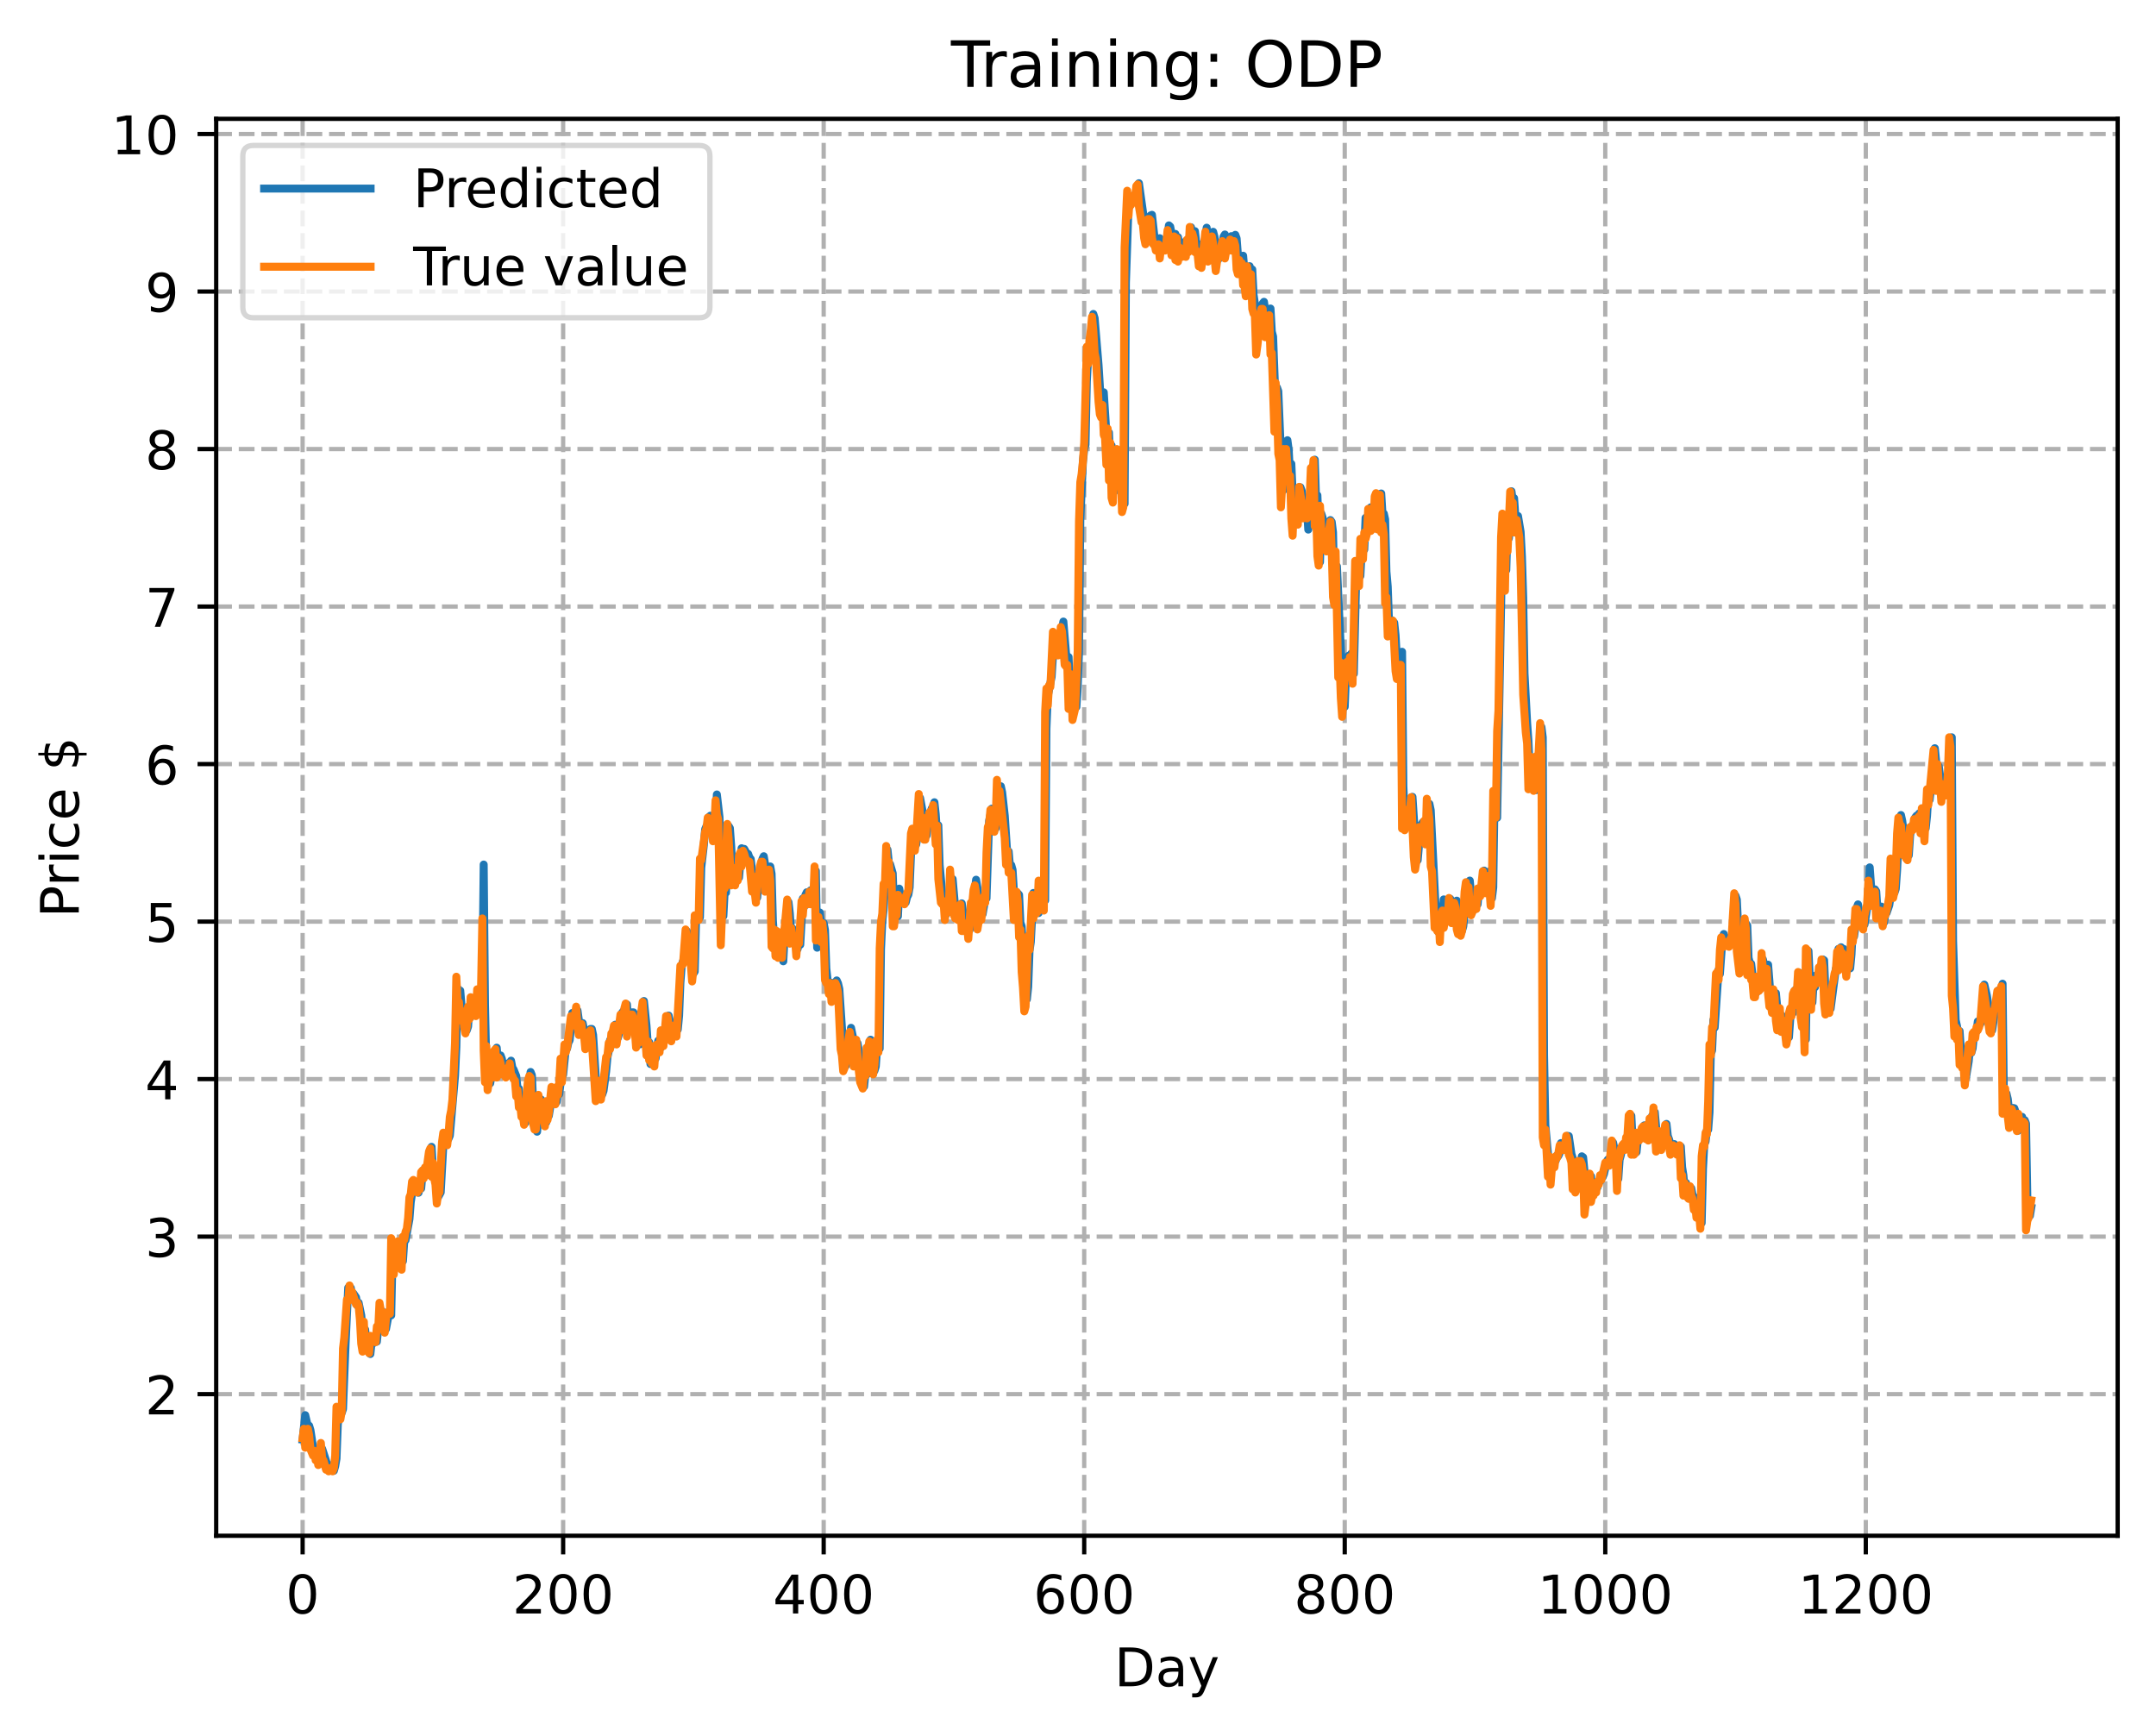 <?xml version="1.0" encoding="utf-8" standalone="no"?>
<!DOCTYPE svg PUBLIC "-//W3C//DTD SVG 1.1//EN"
  "http://www.w3.org/Graphics/SVG/1.1/DTD/svg11.dtd">
<!-- Created with matplotlib (https://matplotlib.org/) -->
<svg height="325.986pt" version="1.1" viewBox="0 0 404.923 325.986" width="404.923pt" xmlns="http://www.w3.org/2000/svg" xmlns:xlink="http://www.w3.org/1999/xlink">
 <defs>
  <style type="text/css">
*{stroke-linecap:butt;stroke-linejoin:round;}
  </style>
 </defs>
 <g id="figure_1">
  <g id="patch_1">
   <path d="M 0 325.986 
L 404.923 325.986 
L 404.923 0 
L 0 0 
z
" style="fill:#ffffff;"/>
  </g>
  <g id="axes_1">
   <g id="patch_2">
    <path d="M 40.603 288.43 
L 397.723 288.43 
L 397.723 22.318 
L 40.603 22.318 
z
" style="fill:#ffffff;"/>
   </g>
   <g id="matplotlib.axis_1">
    <g id="xtick_1">
     <g id="line2d_1">
      <path clip-path="url(#p1d4a1718f9)" d="M 56.836 288.43 
L 56.836 22.318 
" style="fill:none;stroke:#b0b0b0;stroke-dasharray:2.96,1.28;stroke-dashoffset:0;stroke-width:0.8;"/>
     </g>
     <g id="line2d_2">
      <defs>
       <path d="M 0 0 
L 0 3.5 
" id="mbc4d490c94" style="stroke:#000000;stroke-width:0.8;"/>
      </defs>
      <g>
       <use style="stroke:#000000;stroke-width:0.8;" x="56.836" xlink:href="#mbc4d490c94" y="288.43"/>
      </g>
     </g>
     <g id="text_1">
      <!-- 0 -->
      <defs>
       <path d="M 31.781 66.406 
Q 24.172 66.406 20.328 58.906 
Q 16.5 51.422 16.5 36.375 
Q 16.5 21.391 20.328 13.891 
Q 24.172 6.391 31.781 6.391 
Q 39.453 6.391 43.281 13.891 
Q 47.125 21.391 47.125 36.375 
Q 47.125 51.422 43.281 58.906 
Q 39.453 66.406 31.781 66.406 
z
M 31.781 74.219 
Q 44.047 74.219 50.516 64.516 
Q 56.984 54.828 56.984 36.375 
Q 56.984 17.969 50.516 8.266 
Q 44.047 -1.422 31.781 -1.422 
Q 19.531 -1.422 13.062 8.266 
Q 6.594 17.969 6.594 36.375 
Q 6.594 54.828 13.062 64.516 
Q 19.531 74.219 31.781 74.219 
z
" id="DejaVuSans-48"/>
      </defs>
      <g transform="translate(53.655 303.029)scale(0.1 -0.1)">
       <use xlink:href="#DejaVuSans-48"/>
      </g>
     </g>
    </g>
    <g id="xtick_2">
     <g id="line2d_3">
      <path clip-path="url(#p1d4a1718f9)" d="M 105.766 288.43 
L 105.766 22.318 
" style="fill:none;stroke:#b0b0b0;stroke-dasharray:2.96,1.28;stroke-dashoffset:0;stroke-width:0.8;"/>
     </g>
     <g id="line2d_4">
      <g>
       <use style="stroke:#000000;stroke-width:0.8;" x="105.766" xlink:href="#mbc4d490c94" y="288.43"/>
      </g>
     </g>
     <g id="text_2">
      <!-- 200 -->
      <defs>
       <path d="M 19.188 8.297 
L 53.609 8.297 
L 53.609 0 
L 7.328 0 
L 7.328 8.297 
Q 12.938 14.109 22.625 23.891 
Q 32.328 33.688 34.812 36.531 
Q 39.547 41.844 41.422 45.531 
Q 43.312 49.219 43.312 52.781 
Q 43.312 58.594 39.234 62.25 
Q 35.156 65.922 28.609 65.922 
Q 23.969 65.922 18.812 64.312 
Q 13.672 62.703 7.812 59.422 
L 7.812 69.391 
Q 13.766 71.781 18.938 73 
Q 24.125 74.219 28.422 74.219 
Q 39.75 74.219 46.484 68.547 
Q 53.219 62.891 53.219 53.422 
Q 53.219 48.922 51.531 44.891 
Q 49.859 40.875 45.406 35.406 
Q 44.188 33.984 37.641 27.219 
Q 31.109 20.453 19.188 8.297 
z
" id="DejaVuSans-50"/>
      </defs>
      <g transform="translate(96.223 303.029)scale(0.1 -0.1)">
       <use xlink:href="#DejaVuSans-50"/>
       <use x="63.623" xlink:href="#DejaVuSans-48"/>
       <use x="127.246" xlink:href="#DejaVuSans-48"/>
      </g>
     </g>
    </g>
    <g id="xtick_3">
     <g id="line2d_5">
      <path clip-path="url(#p1d4a1718f9)" d="M 154.697 288.43 
L 154.697 22.318 
" style="fill:none;stroke:#b0b0b0;stroke-dasharray:2.96,1.28;stroke-dashoffset:0;stroke-width:0.8;"/>
     </g>
     <g id="line2d_6">
      <g>
       <use style="stroke:#000000;stroke-width:0.8;" x="154.697" xlink:href="#mbc4d490c94" y="288.43"/>
      </g>
     </g>
     <g id="text_3">
      <!-- 400 -->
      <defs>
       <path d="M 37.797 64.312 
L 12.891 25.391 
L 37.797 25.391 
z
M 35.203 72.906 
L 47.609 72.906 
L 47.609 25.391 
L 58.016 25.391 
L 58.016 17.188 
L 47.609 17.188 
L 47.609 0 
L 37.797 0 
L 37.797 17.188 
L 4.891 17.188 
L 4.891 26.703 
z
" id="DejaVuSans-52"/>
      </defs>
      <g transform="translate(145.153 303.029)scale(0.1 -0.1)">
       <use xlink:href="#DejaVuSans-52"/>
       <use x="63.623" xlink:href="#DejaVuSans-48"/>
       <use x="127.246" xlink:href="#DejaVuSans-48"/>
      </g>
     </g>
    </g>
    <g id="xtick_4">
     <g id="line2d_7">
      <path clip-path="url(#p1d4a1718f9)" d="M 203.628 288.43 
L 203.628 22.318 
" style="fill:none;stroke:#b0b0b0;stroke-dasharray:2.96,1.28;stroke-dashoffset:0;stroke-width:0.8;"/>
     </g>
     <g id="line2d_8">
      <g>
       <use style="stroke:#000000;stroke-width:0.8;" x="203.628" xlink:href="#mbc4d490c94" y="288.43"/>
      </g>
     </g>
     <g id="text_4">
      <!-- 600 -->
      <defs>
       <path d="M 33.016 40.375 
Q 26.375 40.375 22.484 35.828 
Q 18.609 31.297 18.609 23.391 
Q 18.609 15.531 22.484 10.953 
Q 26.375 6.391 33.016 6.391 
Q 39.656 6.391 43.531 10.953 
Q 47.406 15.531 47.406 23.391 
Q 47.406 31.297 43.531 35.828 
Q 39.656 40.375 33.016 40.375 
z
M 52.594 71.297 
L 52.594 62.312 
Q 48.875 64.062 45.094 64.984 
Q 41.312 65.922 37.594 65.922 
Q 27.828 65.922 22.672 59.328 
Q 17.531 52.734 16.797 39.406 
Q 19.672 43.656 24.016 45.922 
Q 28.375 48.188 33.594 48.188 
Q 44.578 48.188 50.953 41.516 
Q 57.328 34.859 57.328 23.391 
Q 57.328 12.156 50.688 5.359 
Q 44.047 -1.422 33.016 -1.422 
Q 20.359 -1.422 13.672 8.266 
Q 6.984 17.969 6.984 36.375 
Q 6.984 53.656 15.188 63.938 
Q 23.391 74.219 37.203 74.219 
Q 40.922 74.219 44.703 73.484 
Q 48.484 72.75 52.594 71.297 
z
" id="DejaVuSans-54"/>
      </defs>
      <g transform="translate(194.084 303.029)scale(0.1 -0.1)">
       <use xlink:href="#DejaVuSans-54"/>
       <use x="63.623" xlink:href="#DejaVuSans-48"/>
       <use x="127.246" xlink:href="#DejaVuSans-48"/>
      </g>
     </g>
    </g>
    <g id="xtick_5">
     <g id="line2d_9">
      <path clip-path="url(#p1d4a1718f9)" d="M 252.558 288.43 
L 252.558 22.318 
" style="fill:none;stroke:#b0b0b0;stroke-dasharray:2.96,1.28;stroke-dashoffset:0;stroke-width:0.8;"/>
     </g>
     <g id="line2d_10">
      <g>
       <use style="stroke:#000000;stroke-width:0.8;" x="252.558" xlink:href="#mbc4d490c94" y="288.43"/>
      </g>
     </g>
     <g id="text_5">
      <!-- 800 -->
      <defs>
       <path d="M 31.781 34.625 
Q 24.75 34.625 20.719 30.859 
Q 16.703 27.094 16.703 20.516 
Q 16.703 13.922 20.719 10.156 
Q 24.75 6.391 31.781 6.391 
Q 38.812 6.391 42.859 10.172 
Q 46.922 13.969 46.922 20.516 
Q 46.922 27.094 42.891 30.859 
Q 38.875 34.625 31.781 34.625 
z
M 21.922 38.812 
Q 15.578 40.375 12.031 44.719 
Q 8.5 49.078 8.5 55.328 
Q 8.5 64.062 14.719 69.141 
Q 20.953 74.219 31.781 74.219 
Q 42.672 74.219 48.875 69.141 
Q 55.078 64.062 55.078 55.328 
Q 55.078 49.078 51.531 44.719 
Q 48 40.375 41.703 38.812 
Q 48.828 37.156 52.797 32.312 
Q 56.781 27.484 56.781 20.516 
Q 56.781 9.906 50.312 4.234 
Q 43.844 -1.422 31.781 -1.422 
Q 19.734 -1.422 13.25 4.234 
Q 6.781 9.906 6.781 20.516 
Q 6.781 27.484 10.781 32.312 
Q 14.797 37.156 21.922 38.812 
z
M 18.312 54.391 
Q 18.312 48.734 21.844 45.562 
Q 25.391 42.391 31.781 42.391 
Q 38.141 42.391 41.719 45.562 
Q 45.312 48.734 45.312 54.391 
Q 45.312 60.062 41.719 63.234 
Q 38.141 66.406 31.781 66.406 
Q 25.391 66.406 21.844 63.234 
Q 18.312 60.062 18.312 54.391 
z
" id="DejaVuSans-56"/>
      </defs>
      <g transform="translate(243.015 303.029)scale(0.1 -0.1)">
       <use xlink:href="#DejaVuSans-56"/>
       <use x="63.623" xlink:href="#DejaVuSans-48"/>
       <use x="127.246" xlink:href="#DejaVuSans-48"/>
      </g>
     </g>
    </g>
    <g id="xtick_6">
     <g id="line2d_11">
      <path clip-path="url(#p1d4a1718f9)" d="M 301.489 288.43 
L 301.489 22.318 
" style="fill:none;stroke:#b0b0b0;stroke-dasharray:2.96,1.28;stroke-dashoffset:0;stroke-width:0.8;"/>
     </g>
     <g id="line2d_12">
      <g>
       <use style="stroke:#000000;stroke-width:0.8;" x="301.489" xlink:href="#mbc4d490c94" y="288.43"/>
      </g>
     </g>
     <g id="text_6">
      <!-- 1000 -->
      <defs>
       <path d="M 12.406 8.297 
L 28.516 8.297 
L 28.516 63.922 
L 10.984 60.406 
L 10.984 69.391 
L 28.422 72.906 
L 38.281 72.906 
L 38.281 8.297 
L 54.391 8.297 
L 54.391 0 
L 12.406 0 
z
" id="DejaVuSans-49"/>
      </defs>
      <g transform="translate(288.764 303.029)scale(0.1 -0.1)">
       <use xlink:href="#DejaVuSans-49"/>
       <use x="63.623" xlink:href="#DejaVuSans-48"/>
       <use x="127.246" xlink:href="#DejaVuSans-48"/>
       <use x="190.869" xlink:href="#DejaVuSans-48"/>
      </g>
     </g>
    </g>
    <g id="xtick_7">
     <g id="line2d_13">
      <path clip-path="url(#p1d4a1718f9)" d="M 350.419 288.43 
L 350.419 22.318 
" style="fill:none;stroke:#b0b0b0;stroke-dasharray:2.96,1.28;stroke-dashoffset:0;stroke-width:0.8;"/>
     </g>
     <g id="line2d_14">
      <g>
       <use style="stroke:#000000;stroke-width:0.8;" x="350.419" xlink:href="#mbc4d490c94" y="288.43"/>
      </g>
     </g>
     <g id="text_7">
      <!-- 1200 -->
      <g transform="translate(337.694 303.029)scale(0.1 -0.1)">
       <use xlink:href="#DejaVuSans-49"/>
       <use x="63.623" xlink:href="#DejaVuSans-50"/>
       <use x="127.246" xlink:href="#DejaVuSans-48"/>
       <use x="190.869" xlink:href="#DejaVuSans-48"/>
      </g>
     </g>
    </g>
    <g id="text_8">
     <!-- Day -->
     <defs>
      <path d="M 19.672 64.797 
L 19.672 8.109 
L 31.594 8.109 
Q 46.688 8.109 53.688 14.938 
Q 60.688 21.781 60.688 36.531 
Q 60.688 51.172 53.688 57.984 
Q 46.688 64.797 31.594 64.797 
z
M 9.812 72.906 
L 30.078 72.906 
Q 51.266 72.906 61.172 64.094 
Q 71.094 55.281 71.094 36.531 
Q 71.094 17.672 61.125 8.828 
Q 51.172 0 30.078 0 
L 9.812 0 
z
" id="DejaVuSans-68"/>
      <path d="M 34.281 27.484 
Q 23.391 27.484 19.188 25 
Q 14.984 22.516 14.984 16.5 
Q 14.984 11.719 18.141 8.906 
Q 21.297 6.109 26.703 6.109 
Q 34.188 6.109 38.703 11.406 
Q 43.219 16.703 43.219 25.484 
L 43.219 27.484 
z
M 52.203 31.203 
L 52.203 0 
L 43.219 0 
L 43.219 8.297 
Q 40.141 3.328 35.547 0.953 
Q 30.953 -1.422 24.312 -1.422 
Q 15.922 -1.422 10.953 3.297 
Q 6 8.016 6 15.922 
Q 6 25.141 12.172 29.828 
Q 18.359 34.516 30.609 34.516 
L 43.219 34.516 
L 43.219 35.406 
Q 43.219 41.609 39.141 45 
Q 35.062 48.391 27.688 48.391 
Q 23 48.391 18.547 47.266 
Q 14.109 46.141 10.016 43.891 
L 10.016 52.203 
Q 14.938 54.109 19.578 55.047 
Q 24.219 56 28.609 56 
Q 40.484 56 46.344 49.844 
Q 52.203 43.703 52.203 31.203 
z
" id="DejaVuSans-97"/>
      <path d="M 32.172 -5.078 
Q 28.375 -14.844 24.75 -17.812 
Q 21.141 -20.797 15.094 -20.797 
L 7.906 -20.797 
L 7.906 -13.281 
L 13.188 -13.281 
Q 16.891 -13.281 18.938 -11.516 
Q 21 -9.766 23.484 -3.219 
L 25.094 0.875 
L 2.984 54.688 
L 12.5 54.688 
L 29.594 11.922 
L 46.688 54.688 
L 56.203 54.688 
z
" id="DejaVuSans-121"/>
     </defs>
     <g transform="translate(209.29 316.707)scale(0.1 -0.1)">
      <use xlink:href="#DejaVuSans-68"/>
      <use x="77.002" xlink:href="#DejaVuSans-97"/>
      <use x="138.281" xlink:href="#DejaVuSans-121"/>
     </g>
    </g>
   </g>
   <g id="matplotlib.axis_2">
    <g id="ytick_1">
     <g id="line2d_15">
      <path clip-path="url(#p1d4a1718f9)" d="M 40.603 261.838 
L 397.723 261.838 
" style="fill:none;stroke:#b0b0b0;stroke-dasharray:2.96,1.28;stroke-dashoffset:0;stroke-width:0.8;"/>
     </g>
     <g id="line2d_16">
      <defs>
       <path d="M 0 0 
L -3.5 0 
" id="m988275c350" style="stroke:#000000;stroke-width:0.8;"/>
      </defs>
      <g>
       <use style="stroke:#000000;stroke-width:0.8;" x="40.603" xlink:href="#m988275c350" y="261.838"/>
      </g>
     </g>
     <g id="text_9">
      <!-- 2 -->
      <g transform="translate(27.241 265.637)scale(0.1 -0.1)">
       <use xlink:href="#DejaVuSans-50"/>
      </g>
     </g>
    </g>
    <g id="ytick_2">
     <g id="line2d_17">
      <path clip-path="url(#p1d4a1718f9)" d="M 40.603 232.255 
L 397.723 232.255 
" style="fill:none;stroke:#b0b0b0;stroke-dasharray:2.96,1.28;stroke-dashoffset:0;stroke-width:0.8;"/>
     </g>
     <g id="line2d_18">
      <g>
       <use style="stroke:#000000;stroke-width:0.8;" x="40.603" xlink:href="#m988275c350" y="232.255"/>
      </g>
     </g>
     <g id="text_10">
      <!-- 3 -->
      <defs>
       <path d="M 40.578 39.312 
Q 47.656 37.797 51.625 33 
Q 55.609 28.219 55.609 21.188 
Q 55.609 10.406 48.188 4.484 
Q 40.766 -1.422 27.094 -1.422 
Q 22.516 -1.422 17.656 -0.516 
Q 12.797 0.391 7.625 2.203 
L 7.625 11.719 
Q 11.719 9.328 16.594 8.109 
Q 21.484 6.891 26.812 6.891 
Q 36.078 6.891 40.938 10.547 
Q 45.797 14.203 45.797 21.188 
Q 45.797 27.641 41.281 31.266 
Q 36.766 34.906 28.719 34.906 
L 20.219 34.906 
L 20.219 43.016 
L 29.109 43.016 
Q 36.375 43.016 40.234 45.922 
Q 44.094 48.828 44.094 54.297 
Q 44.094 59.906 40.109 62.906 
Q 36.141 65.922 28.719 65.922 
Q 24.656 65.922 20.016 65.031 
Q 15.375 64.156 9.812 62.312 
L 9.812 71.094 
Q 15.438 72.656 20.344 73.438 
Q 25.25 74.219 29.594 74.219 
Q 40.828 74.219 47.359 69.109 
Q 53.906 64.016 53.906 55.328 
Q 53.906 49.266 50.438 45.094 
Q 46.969 40.922 40.578 39.312 
z
" id="DejaVuSans-51"/>
      </defs>
      <g transform="translate(27.241 236.054)scale(0.1 -0.1)">
       <use xlink:href="#DejaVuSans-51"/>
      </g>
     </g>
    </g>
    <g id="ytick_3">
     <g id="line2d_19">
      <path clip-path="url(#p1d4a1718f9)" d="M 40.603 202.671 
L 397.723 202.671 
" style="fill:none;stroke:#b0b0b0;stroke-dasharray:2.96,1.28;stroke-dashoffset:0;stroke-width:0.8;"/>
     </g>
     <g id="line2d_20">
      <g>
       <use style="stroke:#000000;stroke-width:0.8;" x="40.603" xlink:href="#m988275c350" y="202.671"/>
      </g>
     </g>
     <g id="text_11">
      <!-- 4 -->
      <g transform="translate(27.241 206.47)scale(0.1 -0.1)">
       <use xlink:href="#DejaVuSans-52"/>
      </g>
     </g>
    </g>
    <g id="ytick_4">
     <g id="line2d_21">
      <path clip-path="url(#p1d4a1718f9)" d="M 40.603 173.088 
L 397.723 173.088 
" style="fill:none;stroke:#b0b0b0;stroke-dasharray:2.96,1.28;stroke-dashoffset:0;stroke-width:0.8;"/>
     </g>
     <g id="line2d_22">
      <g>
       <use style="stroke:#000000;stroke-width:0.8;" x="40.603" xlink:href="#m988275c350" y="173.088"/>
      </g>
     </g>
     <g id="text_12">
      <!-- 5 -->
      <defs>
       <path d="M 10.797 72.906 
L 49.516 72.906 
L 49.516 64.594 
L 19.828 64.594 
L 19.828 46.734 
Q 21.969 47.469 24.109 47.828 
Q 26.266 48.188 28.422 48.188 
Q 40.625 48.188 47.75 41.5 
Q 54.891 34.812 54.891 23.391 
Q 54.891 11.625 47.562 5.094 
Q 40.234 -1.422 26.906 -1.422 
Q 22.312 -1.422 17.547 -0.641 
Q 12.797 0.141 7.719 1.703 
L 7.719 11.625 
Q 12.109 9.234 16.797 8.062 
Q 21.484 6.891 26.703 6.891 
Q 35.156 6.891 40.078 11.328 
Q 45.016 15.766 45.016 23.391 
Q 45.016 31 40.078 35.438 
Q 35.156 39.891 26.703 39.891 
Q 22.75 39.891 18.812 39.016 
Q 14.891 38.141 10.797 36.281 
z
" id="DejaVuSans-53"/>
      </defs>
      <g transform="translate(27.241 176.887)scale(0.1 -0.1)">
       <use xlink:href="#DejaVuSans-53"/>
      </g>
     </g>
    </g>
    <g id="ytick_5">
     <g id="line2d_23">
      <path clip-path="url(#p1d4a1718f9)" d="M 40.603 143.504 
L 397.723 143.504 
" style="fill:none;stroke:#b0b0b0;stroke-dasharray:2.96,1.28;stroke-dashoffset:0;stroke-width:0.8;"/>
     </g>
     <g id="line2d_24">
      <g>
       <use style="stroke:#000000;stroke-width:0.8;" x="40.603" xlink:href="#m988275c350" y="143.504"/>
      </g>
     </g>
     <g id="text_13">
      <!-- 6 -->
      <g transform="translate(27.241 147.303)scale(0.1 -0.1)">
       <use xlink:href="#DejaVuSans-54"/>
      </g>
     </g>
    </g>
    <g id="ytick_6">
     <g id="line2d_25">
      <path clip-path="url(#p1d4a1718f9)" d="M 40.603 113.92 
L 397.723 113.92 
" style="fill:none;stroke:#b0b0b0;stroke-dasharray:2.96,1.28;stroke-dashoffset:0;stroke-width:0.8;"/>
     </g>
     <g id="line2d_26">
      <g>
       <use style="stroke:#000000;stroke-width:0.8;" x="40.603" xlink:href="#m988275c350" y="113.92"/>
      </g>
     </g>
     <g id="text_14">
      <!-- 7 -->
      <defs>
       <path d="M 8.203 72.906 
L 55.078 72.906 
L 55.078 68.703 
L 28.609 0 
L 18.312 0 
L 43.219 64.594 
L 8.203 64.594 
z
" id="DejaVuSans-55"/>
      </defs>
      <g transform="translate(27.241 117.72)scale(0.1 -0.1)">
       <use xlink:href="#DejaVuSans-55"/>
      </g>
     </g>
    </g>
    <g id="ytick_7">
     <g id="line2d_27">
      <path clip-path="url(#p1d4a1718f9)" d="M 40.603 84.337 
L 397.723 84.337 
" style="fill:none;stroke:#b0b0b0;stroke-dasharray:2.96,1.28;stroke-dashoffset:0;stroke-width:0.8;"/>
     </g>
     <g id="line2d_28">
      <g>
       <use style="stroke:#000000;stroke-width:0.8;" x="40.603" xlink:href="#m988275c350" y="84.337"/>
      </g>
     </g>
     <g id="text_15">
      <!-- 8 -->
      <g transform="translate(27.241 88.136)scale(0.1 -0.1)">
       <use xlink:href="#DejaVuSans-56"/>
      </g>
     </g>
    </g>
    <g id="ytick_8">
     <g id="line2d_29">
      <path clip-path="url(#p1d4a1718f9)" d="M 40.603 54.753 
L 397.723 54.753 
" style="fill:none;stroke:#b0b0b0;stroke-dasharray:2.96,1.28;stroke-dashoffset:0;stroke-width:0.8;"/>
     </g>
     <g id="line2d_30">
      <g>
       <use style="stroke:#000000;stroke-width:0.8;" x="40.603" xlink:href="#m988275c350" y="54.753"/>
      </g>
     </g>
     <g id="text_16">
      <!-- 9 -->
      <defs>
       <path d="M 10.984 1.516 
L 10.984 10.5 
Q 14.703 8.734 18.5 7.812 
Q 22.312 6.891 25.984 6.891 
Q 35.75 6.891 40.891 13.453 
Q 46.047 20.016 46.781 33.406 
Q 43.953 29.203 39.594 26.953 
Q 35.25 24.703 29.984 24.703 
Q 19.047 24.703 12.672 31.312 
Q 6.297 37.938 6.297 49.422 
Q 6.297 60.641 12.938 67.422 
Q 19.578 74.219 30.609 74.219 
Q 43.266 74.219 49.922 64.516 
Q 56.594 54.828 56.594 36.375 
Q 56.594 19.141 48.406 8.859 
Q 40.234 -1.422 26.422 -1.422 
Q 22.703 -1.422 18.891 -0.688 
Q 15.094 0.047 10.984 1.516 
z
M 30.609 32.422 
Q 37.25 32.422 41.125 36.953 
Q 45.016 41.5 45.016 49.422 
Q 45.016 57.281 41.125 61.844 
Q 37.25 66.406 30.609 66.406 
Q 23.969 66.406 20.094 61.844 
Q 16.219 57.281 16.219 49.422 
Q 16.219 41.5 20.094 36.953 
Q 23.969 32.422 30.609 32.422 
z
" id="DejaVuSans-57"/>
      </defs>
      <g transform="translate(27.241 58.553)scale(0.1 -0.1)">
       <use xlink:href="#DejaVuSans-57"/>
      </g>
     </g>
    </g>
    <g id="ytick_9">
     <g id="line2d_31">
      <path clip-path="url(#p1d4a1718f9)" d="M 40.603 25.17 
L 397.723 25.17 
" style="fill:none;stroke:#b0b0b0;stroke-dasharray:2.96,1.28;stroke-dashoffset:0;stroke-width:0.8;"/>
     </g>
     <g id="line2d_32">
      <g>
       <use style="stroke:#000000;stroke-width:0.8;" x="40.603" xlink:href="#m988275c350" y="25.17"/>
      </g>
     </g>
     <g id="text_17">
      <!-- 10 -->
      <g transform="translate(20.878 28.969)scale(0.1 -0.1)">
       <use xlink:href="#DejaVuSans-49"/>
       <use x="63.623" xlink:href="#DejaVuSans-48"/>
      </g>
     </g>
    </g>
    <g id="text_18">
     <!-- Price $ -->
     <defs>
      <path d="M 19.672 64.797 
L 19.672 37.406 
L 32.078 37.406 
Q 38.969 37.406 42.719 40.969 
Q 46.484 44.531 46.484 51.125 
Q 46.484 57.672 42.719 61.234 
Q 38.969 64.797 32.078 64.797 
z
M 9.812 72.906 
L 32.078 72.906 
Q 44.344 72.906 50.609 67.359 
Q 56.891 61.812 56.891 51.125 
Q 56.891 40.328 50.609 34.812 
Q 44.344 29.297 32.078 29.297 
L 19.672 29.297 
L 19.672 0 
L 9.812 0 
z
" id="DejaVuSans-80"/>
      <path d="M 41.109 46.297 
Q 39.594 47.172 37.812 47.578 
Q 36.031 48 33.891 48 
Q 26.266 48 22.188 43.047 
Q 18.109 38.094 18.109 28.812 
L 18.109 0 
L 9.078 0 
L 9.078 54.688 
L 18.109 54.688 
L 18.109 46.188 
Q 20.953 51.172 25.484 53.578 
Q 30.031 56 36.531 56 
Q 37.453 56 38.578 55.875 
Q 39.703 55.766 41.062 55.516 
z
" id="DejaVuSans-114"/>
      <path d="M 9.422 54.688 
L 18.406 54.688 
L 18.406 0 
L 9.422 0 
z
M 9.422 75.984 
L 18.406 75.984 
L 18.406 64.594 
L 9.422 64.594 
z
" id="DejaVuSans-105"/>
      <path d="M 48.781 52.594 
L 48.781 44.188 
Q 44.969 46.297 41.141 47.344 
Q 37.312 48.391 33.406 48.391 
Q 24.656 48.391 19.812 42.844 
Q 14.984 37.312 14.984 27.297 
Q 14.984 17.281 19.812 11.734 
Q 24.656 6.203 33.406 6.203 
Q 37.312 6.203 41.141 7.25 
Q 44.969 8.297 48.781 10.406 
L 48.781 2.094 
Q 45.016 0.344 40.984 -0.531 
Q 36.969 -1.422 32.422 -1.422 
Q 20.062 -1.422 12.781 6.344 
Q 5.516 14.109 5.516 27.297 
Q 5.516 40.672 12.859 48.328 
Q 20.219 56 33.016 56 
Q 37.156 56 41.109 55.141 
Q 45.062 54.297 48.781 52.594 
z
" id="DejaVuSans-99"/>
      <path d="M 56.203 29.594 
L 56.203 25.203 
L 14.891 25.203 
Q 15.484 15.922 20.484 11.062 
Q 25.484 6.203 34.422 6.203 
Q 39.594 6.203 44.453 7.469 
Q 49.312 8.734 54.109 11.281 
L 54.109 2.781 
Q 49.266 0.734 44.188 -0.344 
Q 39.109 -1.422 33.891 -1.422 
Q 20.797 -1.422 13.156 6.188 
Q 5.516 13.812 5.516 26.812 
Q 5.516 40.234 12.766 48.109 
Q 20.016 56 32.328 56 
Q 43.359 56 49.781 48.891 
Q 56.203 41.797 56.203 29.594 
z
M 47.219 32.234 
Q 47.125 39.594 43.094 43.984 
Q 39.062 48.391 32.422 48.391 
Q 24.906 48.391 20.391 44.141 
Q 15.875 39.891 15.188 32.172 
z
" id="DejaVuSans-101"/>
      <path id="DejaVuSans-32"/>
      <path d="M 33.797 -14.703 
L 28.906 -14.703 
L 28.859 0 
Q 23.734 0.094 18.609 1.188 
Q 13.484 2.297 8.297 4.5 
L 8.297 13.281 
Q 13.281 10.156 18.375 8.562 
Q 23.484 6.984 28.906 6.938 
L 28.906 29.203 
Q 18.109 30.953 13.203 35.156 
Q 8.297 39.359 8.297 46.688 
Q 8.297 54.641 13.625 59.219 
Q 18.953 63.812 28.906 64.5 
L 28.906 75.984 
L 33.797 75.984 
L 33.797 64.656 
Q 38.328 64.453 42.578 63.688 
Q 46.828 62.938 50.875 61.625 
L 50.875 53.078 
Q 46.828 55.125 42.547 56.25 
Q 38.281 57.375 33.797 57.562 
L 33.797 36.719 
Q 44.875 35.016 50.094 30.609 
Q 55.328 26.219 55.328 18.609 
Q 55.328 10.359 49.781 5.594 
Q 44.234 0.828 33.797 0.094 
z
M 28.906 37.594 
L 28.906 57.625 
Q 23.25 56.984 20.266 54.391 
Q 17.281 51.812 17.281 47.516 
Q 17.281 43.312 20.031 40.969 
Q 22.797 38.625 28.906 37.594 
z
M 33.797 28.219 
L 33.797 7.078 
Q 39.984 7.906 43.141 10.594 
Q 46.297 13.281 46.297 17.672 
Q 46.297 21.969 43.281 24.5 
Q 40.281 27.047 33.797 28.219 
z
" id="DejaVuSans-36"/>
     </defs>
     <g transform="translate(14.798 172.342)rotate(-90)scale(0.1 -0.1)">
      <use xlink:href="#DejaVuSans-80"/>
      <use x="58.553" xlink:href="#DejaVuSans-114"/>
      <use x="99.666" xlink:href="#DejaVuSans-105"/>
      <use x="127.449" xlink:href="#DejaVuSans-99"/>
      <use x="182.43" xlink:href="#DejaVuSans-101"/>
      <use x="243.953" xlink:href="#DejaVuSans-32"/>
      <use x="275.74" xlink:href="#DejaVuSans-36"/>
     </g>
    </g>
   </g>
   <g id="line2d_33">
    <path clip-path="url(#p1d4a1718f9)" d="M 56.836 270.369 
L 57.325 265.787 
L 57.814 267.858 
L 58.059 267.766 
L 58.304 268.588 
L 58.793 271.77 
L 59.038 272.911 
L 59.282 272.503 
L 59.527 273.575 
L 59.772 273.071 
L 60.016 274.601 
L 60.261 273.742 
L 60.506 272.105 
L 61.24 274.375 
L 61.484 275.36 
L 61.729 275.093 
L 61.974 276.168 
L 62.218 275.577 
L 62.463 275.392 
L 62.708 276.233 
L 62.952 275.376 
L 63.197 273.953 
L 63.441 267.534 
L 63.931 264.436 
L 64.175 265.359 
L 64.42 264.639 
L 64.909 252.246 
L 65.399 241.853 
L 65.643 242.929 
L 65.888 241.893 
L 66.133 243.433 
L 66.377 242.938 
L 66.867 243.652 
L 67.111 245.189 
L 67.356 244.674 
L 67.845 247.028 
L 68.335 252.524 
L 68.579 249.71 
L 68.824 252.361 
L 69.069 251.769 
L 69.558 254.298 
L 69.802 251.942 
L 70.047 252.33 
L 70.292 251.454 
L 70.781 251.977 
L 71.026 249.524 
L 71.27 249.806 
L 71.515 246.313 
L 71.76 246.262 
L 72.004 246.857 
L 72.249 247.889 
L 72.494 249.598 
L 72.983 246.996 
L 73.228 246.544 
L 73.472 247.039 
L 73.717 235.973 
L 73.962 235.882 
L 74.206 236.915 
L 74.94 233.243 
L 75.185 234.934 
L 75.429 233.667 
L 75.674 236.852 
L 75.919 233.146 
L 76.163 232.935 
L 76.897 228.969 
L 77.142 225.784 
L 77.387 224.182 
L 77.631 221.796 
L 77.876 221.955 
L 78.61 224.005 
L 78.855 222.933 
L 79.099 223.222 
L 79.344 220.475 
L 79.589 219.692 
L 79.833 220.775 
L 80.078 219.574 
L 80.323 220.619 
L 80.812 216.099 
L 81.056 215.393 
L 81.301 219.718 
L 81.546 219.789 
L 81.79 220.692 
L 82.035 222.047 
L 82.28 224.845 
L 82.769 223.944 
L 83.258 215.134 
L 83.503 212.905 
L 83.748 213.046 
L 84.237 213.863 
L 84.482 213.289 
L 85.46 202.03 
L 85.705 196.665 
L 85.95 185.62 
L 86.194 187.029 
L 86.439 186.05 
L 86.684 188.919 
L 86.928 190.109 
L 87.173 189.494 
L 87.417 192.37 
L 87.662 193.509 
L 87.907 192.804 
L 88.151 189.396 
L 88.396 191.033 
L 88.641 187.809 
L 88.885 187.948 
L 89.13 189.541 
L 89.375 188.419 
L 89.619 189.925 
L 89.864 186.595 
L 90.109 188.455 
L 90.353 188.796 
L 90.598 184.217 
L 90.843 162.376 
L 91.087 188.807 
L 91.332 199.841 
L 91.577 197.899 
L 91.821 202.957 
L 92.066 203.454 
L 92.311 201.923 
L 92.555 201.369 
L 92.8 201.844 
L 93.044 198.136 
L 93.289 196.773 
L 93.534 199.526 
L 93.778 198.45 
L 94.023 198.226 
L 94.268 198.895 
L 94.512 200.591 
L 95.002 200.546 
L 95.246 201.688 
L 95.491 199.682 
L 95.736 200.437 
L 95.98 199.208 
L 96.225 200.503 
L 96.47 200.904 
L 96.959 202.117 
L 97.204 204.541 
L 97.448 204.454 
L 97.693 207.166 
L 97.938 206.707 
L 98.182 208.703 
L 98.427 209.12 
L 98.672 210.886 
L 99.65 201.33 
L 99.895 201.949 
L 100.139 207.155 
L 100.629 211.619 
L 100.873 212.548 
L 101.363 206.582 
L 101.607 206.483 
L 102.097 207.703 
L 102.586 210.805 
L 102.831 208.089 
L 103.075 209.566 
L 103.32 208.08 
L 103.565 205.784 
L 103.809 204.91 
L 104.054 206.357 
L 104.299 205.972 
L 104.543 206.954 
L 104.788 204.721 
L 105.032 205.49 
L 105.277 203.449 
L 105.522 200.022 
L 105.766 201.852 
L 106.256 196.994 
L 106.5 196.929 
L 106.745 195.827 
L 106.99 195.357 
L 107.479 190.257 
L 107.724 191.822 
L 107.968 191.883 
L 108.458 189.784 
L 108.947 193.28 
L 109.192 193.073 
L 109.436 192.158 
L 110.17 195.884 
L 110.415 194.89 
L 110.66 194.953 
L 110.904 193.256 
L 111.149 193.252 
L 111.393 194.393 
L 112.127 206.093 
L 112.617 204.537 
L 112.861 203.077 
L 113.106 205.571 
L 113.351 204.863 
L 113.84 201.218 
L 114.085 198.544 
L 114.329 197.437 
L 114.574 195.368 
L 114.819 196.377 
L 115.063 194.105 
L 115.308 193.904 
L 115.553 192.454 
L 116.042 194.943 
L 116.531 193.05 
L 116.776 190.308 
L 117.02 189.972 
L 117.265 191.868 
L 117.754 188.655 
L 117.999 192.254 
L 118.244 192.848 
L 118.488 192.405 
L 118.733 190.129 
L 118.978 190.138 
L 119.222 190.904 
L 119.712 195.439 
L 119.956 195.256 
L 120.201 196.136 
L 120.935 188.003 
L 121.424 192.678 
L 121.669 196.319 
L 121.914 195.737 
L 122.158 199.832 
L 122.403 198.477 
L 122.648 199.247 
L 122.892 196.696 
L 123.137 198.783 
L 123.381 196.624 
L 123.626 195.457 
L 123.871 196.536 
L 124.115 196.755 
L 124.36 194.034 
L 124.605 193.711 
L 124.849 195.187 
L 125.094 193.725 
L 125.339 191.43 
L 125.583 190.742 
L 126.317 194.179 
L 127.051 192.533 
L 127.296 193.352 
L 127.541 190.767 
L 127.785 184.57 
L 128.03 181.378 
L 128.275 180.526 
L 128.519 180.328 
L 128.764 178.768 
L 129.008 174.9 
L 129.253 175.508 
L 129.498 178.063 
L 129.742 178.677 
L 129.987 180.167 
L 130.232 182.843 
L 130.476 182.453 
L 130.721 172.843 
L 130.966 171.889 
L 131.21 171.669 
L 131.455 172.294 
L 131.7 162.989 
L 132.189 158.734 
L 132.434 155.758 
L 132.678 155.191 
L 132.923 155.276 
L 133.168 153.44 
L 133.412 153.205 
L 133.657 153.72 
L 133.902 153.943 
L 134.146 155.982 
L 134.391 155.276 
L 134.636 149.212 
L 135.125 153.457 
L 135.369 160.047 
L 135.614 171.465 
L 135.859 172.051 
L 136.103 167.314 
L 136.348 167.651 
L 136.837 155.149 
L 137.082 155.545 
L 137.327 158.928 
L 137.571 163.93 
L 137.816 164.646 
L 138.061 163.217 
L 138.305 165.321 
L 138.55 164.692 
L 138.795 164.823 
L 139.284 159.312 
L 139.529 160.372 
L 139.773 159.437 
L 140.263 160.314 
L 140.507 160.374 
L 140.752 161.064 
L 140.996 161.338 
L 141.486 165.772 
L 141.73 166.067 
L 141.975 166.704 
L 142.22 168.556 
L 142.464 165.421 
L 142.709 164.666 
L 143.198 161.301 
L 143.443 160.812 
L 143.688 162.283 
L 143.932 165.549 
L 144.177 166.251 
L 144.666 162.737 
L 144.911 164.106 
L 145.156 172.886 
L 145.4 176.538 
L 145.645 175.211 
L 145.89 178.26 
L 146.134 175.608 
L 146.379 178.035 
L 146.868 177.681 
L 147.113 180.544 
L 147.357 175.708 
L 147.847 171.184 
L 148.091 169.44 
L 148.336 171.542 
L 148.581 175.5 
L 148.825 174.356 
L 149.07 175.523 
L 149.315 175.075 
L 149.559 176.313 
L 149.804 178.229 
L 150.049 176.256 
L 150.293 177.44 
L 150.783 168.754 
L 151.027 170.319 
L 151.272 168.088 
L 151.517 167.587 
L 151.761 167.987 
L 152.006 169.031 
L 152.251 167.219 
L 152.495 168.391 
L 152.74 168.139 
L 152.984 168.241 
L 153.229 163.575 
L 153.474 177.987 
L 153.718 173.492 
L 153.963 171.378 
L 154.452 175.45 
L 154.697 173.354 
L 154.942 174.686 
L 155.186 181.876 
L 155.431 184.074 
L 155.676 184.434 
L 155.92 185.713 
L 156.165 184.585 
L 156.41 186.298 
L 156.899 185.527 
L 157.144 184.138 
L 157.388 184.68 
L 157.633 185.734 
L 158.612 200.343 
L 158.856 200.146 
L 159.345 198.49 
L 159.835 193.039 
L 160.324 195.4 
L 160.569 198.287 
L 160.813 197.983 
L 161.058 195.937 
L 161.303 197.386 
L 162.037 203.562 
L 162.281 204.069 
L 162.526 201.815 
L 162.771 201.832 
L 163.015 197.184 
L 163.26 196.666 
L 163.505 195.274 
L 164.239 201.096 
L 164.483 200.287 
L 164.728 196.691 
L 164.972 195.021 
L 165.217 196.933 
L 165.462 178.242 
L 165.706 172.955 
L 165.951 170.916 
L 166.196 166.484 
L 166.44 164.732 
L 166.685 159.597 
L 166.93 162.036 
L 167.174 162.323 
L 167.664 164.018 
L 167.908 170.959 
L 168.153 171.771 
L 168.398 170.8 
L 168.642 172.082 
L 168.887 166.899 
L 169.132 168.368 
L 170.11 169.48 
L 170.355 168.484 
L 170.6 168.018 
L 170.844 166.652 
L 171.089 160.532 
L 171.333 157.618 
L 171.578 156.272 
L 172.067 158.621 
L 172.312 157.193 
L 172.801 149.867 
L 173.291 152.474 
L 173.535 153.137 
L 173.78 155.953 
L 174.025 156.92 
L 174.269 155.053 
L 174.514 154.745 
L 174.759 152.711 
L 175.003 151.828 
L 175.248 151.582 
L 175.493 150.678 
L 175.737 152.896 
L 175.982 156.622 
L 176.227 155.004 
L 176.471 162.436 
L 176.96 167.737 
L 177.205 168.859 
L 177.45 168.754 
L 177.694 171.73 
L 177.939 170.13 
L 178.184 170.846 
L 178.428 170.596 
L 178.673 165.12 
L 178.918 165.102 
L 179.407 170.688 
L 179.652 171.963 
L 179.896 171.266 
L 180.141 172.429 
L 180.386 172.415 
L 180.63 169.669 
L 181.12 172.981 
L 181.364 173.412 
L 181.609 174.186 
L 181.854 172.394 
L 182.098 174.655 
L 182.343 173.522 
L 182.588 169.95 
L 182.832 169.319 
L 183.321 165.224 
L 183.566 166.679 
L 183.811 171.784 
L 184.055 172.495 
L 184.3 171.377 
L 184.545 171.691 
L 185.034 168.924 
L 185.279 168.723 
L 185.768 154.171 
L 186.257 151.879 
L 186.747 154.62 
L 186.991 155.587 
L 187.236 154.588 
L 187.481 148.107 
L 187.725 149.026 
L 187.97 147.67 
L 188.215 148.813 
L 188.704 153.185 
L 189.193 160.709 
L 189.438 159.903 
L 189.682 162.713 
L 189.927 162.487 
L 190.172 163.369 
L 190.661 171.251 
L 190.906 171.578 
L 191.15 167.775 
L 191.395 168.067 
L 191.64 173.274 
L 191.884 173.989 
L 192.374 183.272 
L 192.618 187.382 
L 192.863 187.685 
L 193.108 185.336 
L 193.352 178.591 
L 193.597 176.907 
L 194.086 167.71 
L 194.331 169.894 
L 194.575 168.413 
L 195.065 171.479 
L 195.309 166.892 
L 195.799 168.967 
L 196.043 166.317 
L 196.288 169.108 
L 196.533 136.806 
L 196.777 130.756 
L 197.511 127.107 
L 198.001 119.153 
L 198.245 119.883 
L 198.49 119.096 
L 198.735 122.721 
L 198.979 121.584 
L 199.224 121.695 
L 199.469 118.125 
L 199.713 116.738 
L 200.203 122.621 
L 200.447 124.121 
L 200.692 123.394 
L 200.936 129.986 
L 201.181 131.899 
L 201.426 127.137 
L 201.67 132.34 
L 201.915 132.887 
L 202.16 132.767 
L 202.404 129.037 
L 202.649 122.36 
L 202.894 97.628 
L 203.383 86.75 
L 203.628 84.37 
L 203.872 83.523 
L 204.117 71.644 
L 204.362 67.178 
L 204.606 66.335 
L 204.851 62.755 
L 205.096 61.32 
L 205.34 58.969 
L 205.585 59.751 
L 206.319 68.564 
L 206.808 76.438 
L 207.053 76.982 
L 207.297 73.681 
L 207.787 81.325 
L 208.031 83.956 
L 208.276 81.242 
L 208.521 86.685 
L 208.765 83.659 
L 209.255 92.327 
L 209.499 88.253 
L 209.744 88.278 
L 209.989 84.927 
L 210.233 86.082 
L 210.478 88.271 
L 210.723 87.056 
L 210.967 93.082 
L 211.212 94.601 
L 211.457 53.059 
L 211.946 38.764 
L 212.191 38.735 
L 212.435 37.189 
L 212.68 37.023 
L 212.924 37.275 
L 213.169 36.49 
L 213.414 36.335 
L 213.903 34.414 
L 215.371 44.843 
L 215.616 43.719 
L 215.86 41.185 
L 216.105 40.457 
L 216.35 40.347 
L 216.839 44.688 
L 217.084 44.712 
L 217.328 45.664 
L 217.573 45.575 
L 217.818 44.741 
L 218.062 46.396 
L 218.307 45.542 
L 218.796 45.443 
L 219.041 45.647 
L 219.285 44.667 
L 219.53 42.333 
L 219.775 42.551 
L 220.019 43.813 
L 220.264 46.259 
L 220.509 46.408 
L 220.753 43.936 
L 220.998 46.555 
L 221.243 44.545 
L 221.487 46.162 
L 221.732 45.569 
L 221.977 46.055 
L 222.221 46.879 
L 222.711 45.274 
L 222.955 46.31 
L 223.2 44.841 
L 223.445 45.058 
L 223.689 42.688 
L 223.934 45.013 
L 224.179 43.516 
L 224.423 43.414 
L 224.668 45.643 
L 224.912 45.722 
L 225.157 46.351 
L 225.402 48.322 
L 225.646 47.374 
L 225.891 48.65 
L 226.625 42.766 
L 227.114 46.852 
L 227.359 45.624 
L 227.604 43.79 
L 227.848 43.536 
L 228.093 44.479 
L 228.338 46.081 
L 228.582 48.49 
L 228.827 48.698 
L 229.072 46.983 
L 229.561 45.985 
L 229.806 44.422 
L 230.05 44.042 
L 230.295 46.419 
L 230.539 46.034 
L 230.784 45.389 
L 231.029 45.134 
L 231.273 44.352 
L 231.518 45.156 
L 231.763 44.374 
L 232.007 44.107 
L 232.252 44.774 
L 232.497 47.955 
L 232.741 49.544 
L 232.986 48.187 
L 233.231 48.753 
L 233.475 48.031 
L 233.72 50.91 
L 233.965 51.741 
L 234.209 53.237 
L 234.454 50.269 
L 234.699 49.997 
L 234.943 51.391 
L 235.188 50.61 
L 235.433 55.321 
L 235.922 58.663 
L 236.167 63.749 
L 236.411 63.328 
L 237.145 56.993 
L 237.39 56.687 
L 237.879 60.169 
L 238.613 57.946 
L 238.858 62.277 
L 239.102 63.215 
L 239.592 76.28 
L 239.836 72.784 
L 240.081 73.475 
L 240.815 91.019 
L 241.06 92.031 
L 241.304 85.695 
L 241.549 83.381 
L 241.794 82.679 
L 242.038 84.537 
L 242.283 89.232 
L 242.527 87.114 
L 243.017 98.069 
L 243.261 95.575 
L 243.506 96.834 
L 243.751 97.113 
L 243.995 97.042 
L 244.24 91.523 
L 244.485 92.203 
L 244.729 93.689 
L 244.974 96.132 
L 245.219 95.269 
L 245.463 95.447 
L 245.708 99.462 
L 246.197 91.58 
L 246.442 87.708 
L 246.687 88.216 
L 246.931 86.335 
L 247.176 93.938 
L 247.421 93.021 
L 247.91 105.561 
L 248.155 96.468 
L 248.399 97.221 
L 248.888 99.813 
L 249.133 103.447 
L 249.378 102.239 
L 249.867 97.682 
L 250.112 98.02 
L 250.356 99.97 
L 250.601 111.289 
L 250.846 111.8 
L 251.09 106.358 
L 251.824 122.005 
L 252.314 131.975 
L 252.558 132.74 
L 252.803 126.474 
L 253.048 125.723 
L 253.292 123.151 
L 253.537 124.473 
L 253.782 122.758 
L 254.271 126.537 
L 254.76 106.381 
L 255.005 106.856 
L 255.249 107.998 
L 255.494 108.177 
L 255.739 103.383 
L 255.983 101.714 
L 256.228 103.21 
L 256.473 97.256 
L 256.717 99.335 
L 256.962 99.158 
L 257.207 96.113 
L 257.451 95.282 
L 257.696 99.373 
L 257.941 98.835 
L 258.185 97.046 
L 258.43 92.834 
L 258.675 92.819 
L 258.919 96.143 
L 259.164 95.029 
L 259.409 92.685 
L 259.653 96.663 
L 259.898 96.465 
L 260.143 97.542 
L 260.387 107.34 
L 260.632 110.17 
L 260.876 116.907 
L 261.121 118.257 
L 261.366 116.468 
L 261.61 117.365 
L 261.855 116.966 
L 262.1 119.259 
L 262.344 123.682 
L 262.589 125.897 
L 262.834 126.49 
L 263.078 122.881 
L 263.323 122.414 
L 263.568 147.601 
L 263.812 153.47 
L 264.057 154.36 
L 264.546 151.159 
L 264.791 153.265 
L 265.28 149.663 
L 266.014 160.876 
L 266.259 161.559 
L 266.748 155.843 
L 266.993 154.821 
L 267.237 154.427 
L 267.482 155.333 
L 267.727 154.224 
L 267.971 156.714 
L 268.216 151.288 
L 268.461 150.981 
L 268.705 152.163 
L 269.195 161.846 
L 269.684 171.799 
L 269.929 173.03 
L 270.173 175.078 
L 270.418 172.678 
L 270.663 174.316 
L 271.152 168.924 
L 271.397 171.862 
L 271.641 170.939 
L 271.886 170.61 
L 272.131 171.203 
L 272.375 168.811 
L 272.864 172.46 
L 273.109 171.596 
L 273.354 169.623 
L 273.598 169.156 
L 274.088 174.456 
L 274.332 171.499 
L 274.577 174.813 
L 274.822 173.973 
L 275.066 171.632 
L 275.311 167.581 
L 275.556 165.81 
L 275.8 167.383 
L 276.045 165.384 
L 276.534 170.899 
L 276.779 170.915 
L 277.024 169.284 
L 277.268 169.096 
L 277.513 169.849 
L 277.758 167.02 
L 278.002 166.897 
L 278.247 166.941 
L 278.736 163.512 
L 279.225 166.356 
L 279.47 165.642 
L 279.715 163.691 
L 279.959 165.106 
L 280.204 168.695 
L 280.449 166.669 
L 280.693 149.735 
L 280.938 149.653 
L 281.183 153.584 
L 282.161 100.913 
L 282.406 99.752 
L 282.651 100.693 
L 282.895 107.075 
L 283.14 98.821 
L 283.385 101.093 
L 283.629 98.216 
L 283.874 92.27 
L 284.118 94.092 
L 284.363 93.557 
L 284.608 97.044 
L 284.852 97.358 
L 285.097 96.909 
L 285.586 99.867 
L 285.831 104.497 
L 286.076 112.319 
L 286.32 126.464 
L 286.81 135.714 
L 287.054 139.122 
L 287.299 144.499 
L 287.544 143.039 
L 287.788 142.272 
L 288.278 147.988 
L 288.522 148.391 
L 288.767 143.821 
L 289.012 143.975 
L 289.501 136.556 
L 289.746 138.484 
L 289.99 198.143 
L 290.235 211.285 
L 290.969 219.318 
L 291.213 217.911 
L 291.458 219.547 
L 291.947 217.37 
L 292.192 217.963 
L 292.437 216.979 
L 292.681 217.092 
L 292.926 216.52 
L 293.171 214.687 
L 293.415 214.81 
L 293.66 215.46 
L 293.905 215.564 
L 294.149 215.042 
L 294.394 213.337 
L 294.639 213.371 
L 295.128 216.715 
L 295.373 217.546 
L 295.617 220.537 
L 295.862 220.12 
L 296.106 222.538 
L 296.351 222.168 
L 296.596 218.859 
L 296.84 218.676 
L 297.085 217.172 
L 297.33 217.357 
L 297.574 219.903 
L 297.819 224.948 
L 298.064 225.31 
L 298.308 224.75 
L 298.553 223.418 
L 298.798 220.901 
L 299.042 223.949 
L 299.287 224.337 
L 299.776 222.936 
L 300.021 223.014 
L 300.266 221.844 
L 300.51 221.889 
L 300.755 220.734 
L 301 221.084 
L 301.244 220.484 
L 301.734 218.334 
L 301.978 217.779 
L 302.467 218.284 
L 302.712 217.368 
L 302.957 214.596 
L 303.201 215.687 
L 303.446 217.341 
L 303.691 217.052 
L 303.935 221.405 
L 304.18 217.818 
L 304.425 216.931 
L 304.669 215.47 
L 305.159 214.65 
L 305.403 215.478 
L 305.648 214.054 
L 305.893 213.286 
L 306.137 210.244 
L 306.382 209.552 
L 306.627 214.252 
L 307.116 216.225 
L 307.361 216.384 
L 307.605 213.987 
L 308.094 213.518 
L 308.828 211.355 
L 309.073 211.806 
L 309.318 213.718 
L 309.562 211.75 
L 309.807 213.969 
L 310.052 211.023 
L 310.296 209.548 
L 310.541 211.163 
L 310.786 208.869 
L 311.275 214.277 
L 311.764 212.838 
L 312.254 215.358 
L 312.498 214.768 
L 312.743 213.501 
L 312.988 211.089 
L 313.232 213.333 
L 313.477 214.005 
L 313.966 215.719 
L 314.211 215.029 
L 314.455 214.882 
L 314.945 215.931 
L 315.189 216.423 
L 315.434 216.242 
L 315.679 215.344 
L 315.923 219.213 
L 316.168 220.764 
L 316.413 223.617 
L 316.657 222.164 
L 316.902 223.521 
L 317.391 224.841 
L 317.636 223.161 
L 317.881 224.44 
L 318.125 224.722 
L 318.37 226.315 
L 318.615 225.758 
L 318.859 227.977 
L 319.104 227.516 
L 319.349 227.361 
L 319.593 229.679 
L 319.838 219.487 
L 320.082 214.917 
L 320.327 214.395 
L 320.572 212.24 
L 320.816 212.173 
L 321.061 208.913 
L 321.306 197.894 
L 321.55 197.295 
L 321.795 191.562 
L 322.04 192.99 
L 322.774 182.106 
L 323.018 182.916 
L 323.508 176.142 
L 323.752 175.423 
L 323.997 176.289 
L 324.242 176.624 
L 324.486 176.429 
L 324.731 176.577 
L 324.976 177.014 
L 325.22 175.827 
L 325.465 175.618 
L 325.954 168.235 
L 326.199 168.965 
L 326.688 179.195 
L 326.933 181.451 
L 327.177 179.777 
L 327.422 180.108 
L 327.911 173.451 
L 328.156 173.835 
L 328.401 179.895 
L 328.645 180.889 
L 328.89 180.999 
L 329.135 183.07 
L 329.379 184.078 
L 329.624 186.419 
L 329.869 186.44 
L 330.113 183.722 
L 330.358 185.025 
L 330.603 185.475 
L 330.847 185.464 
L 331.092 180.188 
L 331.337 181.23 
L 331.581 183.671 
L 331.826 182.958 
L 332.07 181.182 
L 332.56 187.352 
L 332.804 187.684 
L 333.049 189.523 
L 333.294 186.58 
L 333.538 186.527 
L 334.028 191.742 
L 334.272 191.51 
L 334.517 190.637 
L 334.762 192.065 
L 335.006 191.637 
L 335.251 190.969 
L 335.74 194.819 
L 335.985 194.821 
L 336.23 191.293 
L 336.474 189.505 
L 336.719 190.27 
L 337.208 185.893 
L 337.453 187.189 
L 337.698 186.022 
L 337.942 182.708 
L 338.187 183.01 
L 338.676 191.662 
L 338.921 190.034 
L 339.165 195.224 
L 339.41 180.521 
L 339.655 178.603 
L 339.899 183.752 
L 340.389 188.277 
L 340.633 184.376 
L 340.878 185.409 
L 341.123 183.154 
L 341.612 184.491 
L 341.857 182.024 
L 342.101 182.171 
L 342.346 180.196 
L 342.591 180.359 
L 342.835 186.261 
L 343.08 189.433 
L 343.569 186.759 
L 343.814 189.45 
L 344.792 181.958 
L 345.037 182.077 
L 345.282 178.218 
L 345.526 180.958 
L 345.771 177.91 
L 346.016 178.648 
L 346.26 178.217 
L 346.505 178.773 
L 346.75 179.706 
L 346.994 181.982 
L 347.239 181.45 
L 347.484 181.867 
L 347.728 179.254 
L 347.973 174.553 
L 348.218 175.862 
L 348.462 174.067 
L 348.707 170.519 
L 348.952 169.856 
L 349.441 172.9 
L 349.686 171.822 
L 349.93 171.752 
L 350.175 173.646 
L 350.664 170.57 
L 350.909 169.797 
L 351.153 162.905 
L 351.643 169.647 
L 351.887 169.663 
L 352.132 167.033 
L 352.377 167.415 
L 352.621 170.97 
L 352.866 171.106 
L 353.111 171.726 
L 353.355 170.275 
L 353.845 173.242 
L 354.089 171.628 
L 354.334 171.448 
L 354.823 170.011 
L 355.068 168.418 
L 355.313 162.592 
L 355.802 167.666 
L 356.046 166.947 
L 356.291 163.519 
L 356.78 153.843 
L 357.025 153.075 
L 357.27 154.215 
L 357.514 156.164 
L 357.759 160.169 
L 358.004 159.524 
L 358.493 160.645 
L 358.738 156.996 
L 358.982 155.287 
L 359.472 154.682 
L 359.716 153.519 
L 359.961 153.203 
L 360.206 153.116 
L 360.45 152.768 
L 360.695 152.741 
L 360.94 154.865 
L 361.184 152.341 
L 361.674 155.556 
L 361.918 153.258 
L 362.163 149.288 
L 362.407 150.232 
L 362.897 146.353 
L 363.386 140.527 
L 363.631 142.968 
L 363.875 146.667 
L 364.12 143.899 
L 364.365 145.67 
L 364.609 145.934 
L 364.854 148.841 
L 365.099 146.342 
L 365.343 147.981 
L 365.588 148.361 
L 365.833 148.363 
L 366.077 145.838 
L 366.322 139.463 
L 366.567 138.478 
L 366.811 176.738 
L 367.301 191.6 
L 367.545 192.697 
L 367.79 194.625 
L 368.034 193.637 
L 368.279 197.405 
L 368.524 197.913 
L 368.768 199.601 
L 369.013 199.104 
L 369.258 202.241 
L 369.747 199.327 
L 369.992 196.631 
L 370.236 197.738 
L 370.481 196.913 
L 370.726 194.469 
L 370.97 193.891 
L 371.215 193.714 
L 371.46 191.831 
L 371.704 192.449 
L 371.949 192.263 
L 372.194 190.852 
L 372.683 184.924 
L 373.172 187.027 
L 374.151 193.486 
L 375.129 187.104 
L 375.374 185.985 
L 375.619 185.837 
L 375.863 186.603 
L 376.108 184.755 
L 376.353 206.461 
L 376.597 208.199 
L 376.842 205.375 
L 377.087 206.418 
L 377.576 210.848 
L 377.821 210.381 
L 378.065 208.089 
L 378.31 208.139 
L 378.555 208.829 
L 379.044 212.356 
L 379.289 210.162 
L 379.533 210.301 
L 379.778 209.763 
L 380.022 211.338 
L 380.267 210.388 
L 380.512 211.024 
L 380.756 224.994 
L 381.001 227.556 
L 381.246 228.333 
L 381.49 226.835 
L 381.49 226.835 
" style="fill:none;stroke:#1f77b4;stroke-linecap:square;stroke-width:1.5;"/>
   </g>
   <g id="line2d_34">
    <path clip-path="url(#p1d4a1718f9)" d="M 56.836 270.122 
L 57.081 268.347 
L 57.325 271.897 
L 57.57 270.713 
L 57.814 268.347 
L 58.059 269.53 
L 58.304 272.192 
L 58.793 273.376 
L 59.038 272.488 
L 59.282 274.263 
L 59.527 273.672 
L 59.772 275.151 
L 60.261 271.009 
L 60.506 273.967 
L 60.75 274.263 
L 61.24 276.038 
L 61.484 275.742 
L 61.729 276.334 
L 61.974 275.742 
L 62.218 275.742 
L 62.463 276.334 
L 62.708 275.742 
L 62.952 273.376 
L 63.197 264.205 
L 63.441 265.98 
L 63.686 265.388 
L 63.931 266.572 
L 64.175 265.092 
L 64.42 253.259 
L 64.665 251.188 
L 65.154 244.088 
L 65.399 244.384 
L 65.643 241.426 
L 65.888 243.792 
L 66.133 242.609 
L 66.867 244.976 
L 67.111 244.68 
L 67.356 245.271 
L 67.601 247.934 
L 67.845 252.371 
L 68.09 253.851 
L 68.335 248.23 
L 68.579 253.555 
L 68.824 252.371 
L 69.069 252.667 
L 69.313 254.146 
L 69.558 250.892 
L 69.802 251.78 
L 70.047 251.188 
L 70.292 251.484 
L 70.536 252.076 
L 70.781 249.117 
L 71.026 249.709 
L 71.27 244.68 
L 72.249 250.301 
L 72.494 247.638 
L 72.738 246.455 
L 72.983 246.455 
L 73.228 246.751 
L 73.472 232.55 
L 73.962 239.355 
L 74.206 236.396 
L 74.451 235.213 
L 74.696 233.142 
L 74.94 236.101 
L 75.185 233.438 
L 75.429 238.467 
L 75.674 232.255 
L 75.919 232.846 
L 76.163 231.367 
L 76.408 230.775 
L 76.653 228.705 
L 76.897 224.859 
L 77.142 224.267 
L 77.387 221.9 
L 77.631 221.605 
L 77.876 223.084 
L 78.121 223.675 
L 78.365 223.971 
L 78.61 223.084 
L 78.855 223.38 
L 79.099 220.125 
L 79.344 219.83 
L 79.589 221.309 
L 79.833 219.238 
L 80.078 219.83 
L 80.567 216.28 
L 80.812 215.688 
L 81.056 221.013 
L 81.301 218.35 
L 81.546 221.309 
L 81.79 222.492 
L 82.035 226.042 
L 82.28 224.267 
L 82.524 223.971 
L 83.014 214.505 
L 83.258 212.729 
L 83.748 213.913 
L 83.992 215.096 
L 84.237 213.025 
L 84.482 209.771 
L 84.726 208.588 
L 84.971 206.517 
L 85.46 195.867 
L 85.705 183.442 
L 85.95 188.471 
L 86.194 188.175 
L 86.439 190.838 
L 86.684 191.725 
L 86.928 189.95 
L 87.173 192.909 
L 87.417 194.092 
L 87.662 192.909 
L 87.907 189.063 
L 88.151 191.429 
L 88.396 187.288 
L 88.641 187.879 
L 88.885 190.542 
L 89.13 188.175 
L 89.375 190.838 
L 89.619 185.808 
L 89.864 189.063 
L 90.109 187.879 
L 90.353 185.217 
L 90.598 172.496 
L 90.843 197.346 
L 91.087 203.263 
L 91.332 196.459 
L 91.577 204.742 
L 92.066 201.784 
L 92.311 201.784 
L 92.555 202.375 
L 92.8 197.346 
L 93.044 197.05 
L 93.289 202.375 
L 93.534 198.529 
L 93.778 198.825 
L 94.023 199.713 
L 94.268 201.784 
L 94.512 201.192 
L 94.757 201.192 
L 95.002 202.375 
L 95.246 200.6 
L 95.491 201.192 
L 95.736 199.713 
L 95.98 201.784 
L 96.225 202.079 
L 96.47 202.671 
L 96.714 202.967 
L 96.959 205.925 
L 97.204 204.742 
L 97.448 207.996 
L 97.693 207.404 
L 97.938 209.771 
L 98.182 209.475 
L 98.427 211.25 
L 98.916 205.334 
L 99.161 202.967 
L 99.405 202.079 
L 99.65 202.375 
L 99.895 210.067 
L 100.384 212.138 
L 100.629 212.138 
L 101.118 205.629 
L 101.363 207.404 
L 101.607 207.996 
L 101.852 208.884 
L 102.341 211.546 
L 102.586 206.813 
L 102.831 210.363 
L 103.075 208.884 
L 103.565 204.15 
L 103.809 206.517 
L 104.054 206.813 
L 104.299 207.404 
L 104.543 204.15 
L 104.788 205.629 
L 105.032 203.263 
L 105.277 198.825 
L 105.522 203.263 
L 106.011 196.163 
L 106.256 197.642 
L 106.5 196.754 
L 107.234 190.838 
L 107.479 192.613 
L 107.724 192.613 
L 108.213 189.063 
L 108.458 192.613 
L 108.702 194.388 
L 108.947 192.909 
L 109.192 192.317 
L 109.436 194.388 
L 109.681 194.388 
L 109.926 197.05 
L 110.17 194.684 
L 110.415 195.275 
L 110.66 193.796 
L 110.904 193.5 
L 111.149 195.571 
L 111.883 206.813 
L 112.127 205.334 
L 112.372 204.742 
L 112.617 202.967 
L 112.861 206.517 
L 113.351 202.967 
L 113.84 198.529 
L 114.085 198.234 
L 114.329 195.867 
L 114.574 197.05 
L 114.819 194.092 
L 115.063 193.796 
L 115.308 192.613 
L 115.553 194.979 
L 115.797 196.163 
L 116.531 190.542 
L 116.776 190.838 
L 117.02 193.5 
L 117.265 189.358 
L 117.51 188.471 
L 117.754 194.684 
L 117.999 192.317 
L 118.244 192.909 
L 118.488 190.542 
L 118.733 190.542 
L 118.978 191.429 
L 119.222 193.5 
L 119.467 196.754 
L 119.712 195.571 
L 119.956 195.867 
L 120.201 191.725 
L 120.69 188.175 
L 121.424 198.234 
L 121.669 195.571 
L 121.914 199.121 
L 122.158 198.234 
L 122.403 199.713 
L 122.648 196.459 
L 122.892 200.304 
L 123.137 196.754 
L 123.381 196.163 
L 123.871 197.642 
L 124.115 193.5 
L 124.36 194.092 
L 124.605 196.459 
L 125.094 190.838 
L 125.339 190.838 
L 125.828 194.092 
L 126.073 195.571 
L 126.317 193.5 
L 126.562 192.613 
L 126.807 193.204 
L 127.051 194.684 
L 127.785 181.371 
L 128.03 181.371 
L 128.275 181.075 
L 128.764 174.567 
L 129.008 176.342 
L 129.253 180.188 
L 129.498 179.3 
L 129.742 181.075 
L 129.987 184.329 
L 130.232 181.963 
L 130.476 171.904 
L 130.721 172.496 
L 130.966 171.904 
L 131.21 172.792 
L 131.455 161.254 
L 131.7 161.55 
L 132.434 156.225 
L 132.678 155.633 
L 132.923 153.562 
L 133.168 153.858 
L 133.412 155.042 
L 133.657 154.746 
L 133.902 158 
L 134.146 155.633 
L 134.391 150.308 
L 134.636 152.971 
L 134.88 153.858 
L 135.369 177.525 
L 135.859 165.396 
L 136.103 166.875 
L 136.593 154.746 
L 136.837 157.408 
L 137.327 166.283 
L 137.571 165.1 
L 137.816 163.029 
L 138.061 166.283 
L 138.305 165.1 
L 138.55 165.396 
L 138.795 160.662 
L 139.039 160.071 
L 139.284 162.733 
L 139.529 159.775 
L 139.773 160.367 
L 140.018 161.254 
L 140.263 161.55 
L 140.507 162.142 
L 140.752 161.846 
L 141.241 167.467 
L 141.73 167.467 
L 141.975 169.538 
L 142.22 164.508 
L 142.464 164.804 
L 142.709 162.733 
L 142.954 161.846 
L 143.198 161.846 
L 143.443 163.917 
L 143.688 167.467 
L 143.932 166.283 
L 144.422 163.325 
L 144.666 165.396 
L 144.911 177.821 
L 145.156 178.117 
L 145.4 174.567 
L 145.645 179.596 
L 145.89 174.863 
L 146.134 179.892 
L 146.379 178.413 
L 146.624 177.821 
L 146.868 179.892 
L 147.113 175.158 
L 147.357 174.271 
L 147.847 168.946 
L 148.336 177.229 
L 148.581 174.271 
L 148.825 176.638 
L 149.07 176.046 
L 149.315 176.342 
L 149.559 179.596 
L 149.804 176.638 
L 150.049 177.229 
L 150.538 169.242 
L 150.783 171.904 
L 151.027 168.65 
L 151.272 168.946 
L 151.517 168.65 
L 151.761 169.833 
L 152.006 167.467 
L 152.251 169.833 
L 152.495 168.946 
L 152.74 168.946 
L 152.984 162.733 
L 153.229 176.638 
L 153.474 173.383 
L 153.718 172.2 
L 154.208 176.933 
L 154.452 173.383 
L 154.697 175.75 
L 154.942 184.033 
L 155.186 184.625 
L 155.431 184.625 
L 155.676 186.696 
L 155.92 184.625 
L 156.165 188.175 
L 156.41 186.104 
L 156.654 186.104 
L 156.899 184.625 
L 157.144 185.217 
L 157.388 186.4 
L 157.878 197.05 
L 158.122 198.234 
L 158.367 201.192 
L 158.612 200.6 
L 158.856 199.417 
L 159.101 198.825 
L 159.345 195.275 
L 159.59 193.796 
L 160.079 196.754 
L 160.324 200.304 
L 160.569 198.529 
L 160.813 195.275 
L 161.303 201.192 
L 161.547 203.263 
L 162.037 204.446 
L 162.281 201.192 
L 162.526 202.079 
L 162.771 196.754 
L 163.015 197.346 
L 163.26 195.571 
L 163.749 200.6 
L 163.994 201.784 
L 164.239 200.009 
L 164.483 195.571 
L 164.728 195.275 
L 164.972 197.642 
L 165.217 178.117 
L 165.462 173.088 
L 165.706 171.608 
L 165.951 165.987 
L 166.196 166.283 
L 166.44 158.887 
L 166.685 164.508 
L 166.93 161.846 
L 167.174 164.508 
L 167.419 164.212 
L 167.664 173.975 
L 167.908 173.975 
L 168.153 171.904 
L 168.398 171.904 
L 168.642 168.058 
L 169.132 169.242 
L 169.376 169.538 
L 169.621 169.242 
L 169.866 169.833 
L 170.11 168.354 
L 170.6 167.171 
L 171.089 156.521 
L 171.333 155.633 
L 171.578 159.479 
L 171.823 159.775 
L 172.067 157.408 
L 172.557 149.125 
L 172.801 153.267 
L 173.046 154.154 
L 173.291 153.562 
L 173.535 157.704 
L 173.78 157.704 
L 174.025 155.042 
L 174.269 154.746 
L 174.514 152.675 
L 174.759 152.379 
L 175.003 152.971 
L 175.248 151.196 
L 175.737 158.592 
L 175.982 155.042 
L 176.227 165.1 
L 176.716 169.538 
L 176.96 169.833 
L 177.205 169.242 
L 177.45 172.792 
L 177.694 169.833 
L 177.939 171.017 
L 178.184 171.313 
L 178.428 163.325 
L 179.162 171.904 
L 179.407 172.496 
L 179.652 172.496 
L 179.896 172.792 
L 180.141 172.496 
L 180.386 169.833 
L 180.63 174.863 
L 180.875 174.863 
L 181.364 174.271 
L 181.609 173.383 
L 181.854 176.342 
L 182.343 169.538 
L 182.588 169.833 
L 182.832 167.171 
L 183.077 166.283 
L 183.321 167.763 
L 183.566 174.567 
L 184.055 171.608 
L 184.3 172.792 
L 184.789 168.354 
L 185.034 169.538 
L 185.279 160.071 
L 185.523 155.337 
L 185.768 154.746 
L 186.013 152.083 
L 186.257 155.633 
L 186.747 156.225 
L 186.991 154.45 
L 187.236 146.462 
L 187.481 150.604 
L 187.725 148.533 
L 188.704 157.408 
L 188.948 162.437 
L 189.193 159.775 
L 189.438 163.917 
L 189.927 163.917 
L 190.416 172.792 
L 190.661 171.608 
L 190.906 167.467 
L 191.15 169.242 
L 191.395 176.046 
L 191.64 174.567 
L 191.884 182.554 
L 192.129 185.513 
L 192.374 189.95 
L 192.618 189.063 
L 193.108 175.75 
L 193.352 178.413 
L 193.842 168.058 
L 194.086 172.496 
L 194.331 169.833 
L 194.575 171.608 
L 194.82 171.313 
L 195.065 165.396 
L 195.309 169.242 
L 195.554 170.425 
L 195.799 166.579 
L 196.043 171.017 
L 196.288 133.741 
L 196.533 129.304 
L 196.777 132.558 
L 197.022 128.712 
L 197.267 129.008 
L 197.756 118.654 
L 198.001 122.204 
L 198.245 120.133 
L 198.49 123.091 
L 198.735 123.091 
L 198.979 122.5 
L 199.224 117.766 
L 199.469 118.654 
L 199.958 124.866 
L 200.203 125.162 
L 200.447 124.866 
L 200.692 133.15 
L 200.936 132.854 
L 201.181 126.641 
L 201.426 135.221 
L 201.915 133.15 
L 202.404 122.204 
L 202.649 97.945 
L 202.894 90.549 
L 203.138 89.07 
L 203.383 86.704 
L 203.628 83.154 
L 204.117 65.108 
L 204.362 68.362 
L 204.606 63.924 
L 204.851 62.149 
L 205.096 59.487 
L 205.34 62.149 
L 205.585 66.291 
L 205.83 67.474 
L 206.319 75.462 
L 206.563 77.829 
L 206.808 78.42 
L 207.053 76.054 
L 207.297 81.674 
L 207.542 82.266 
L 207.787 87.295 
L 208.031 80.491 
L 208.276 90.254 
L 208.521 83.154 
L 208.765 93.508 
L 209.01 94.395 
L 209.255 86.408 
L 209.499 89.662 
L 209.744 84.337 
L 209.989 86.704 
L 210.233 91.437 
L 210.478 86.999 
L 210.723 96.17 
L 210.967 95.283 
L 211.212 46.47 
L 211.701 35.82 
L 211.946 40.553 
L 212.191 37.003 
L 212.435 38.482 
L 212.68 37.891 
L 212.924 36.707 
L 213.169 37.299 
L 213.414 34.932 
L 213.658 34.637 
L 213.903 38.778 
L 214.392 41.737 
L 214.637 42.032 
L 214.882 44.695 
L 215.126 45.878 
L 215.616 41.145 
L 215.86 41.145 
L 216.105 41.441 
L 216.35 44.695 
L 216.594 45.878 
L 216.839 45.878 
L 217.084 47.062 
L 217.328 47.062 
L 217.573 45.878 
L 217.818 48.541 
L 218.062 46.47 
L 218.307 46.766 
L 218.551 46.47 
L 218.796 47.062 
L 219.041 45.582 
L 219.285 43.216 
L 219.775 45.878 
L 220.019 47.949 
L 220.264 47.653 
L 220.509 44.399 
L 220.753 48.837 
L 220.998 44.695 
L 221.243 49.132 
L 221.487 46.47 
L 221.732 47.949 
L 221.977 48.245 
L 222.221 46.766 
L 222.466 46.766 
L 222.711 48.245 
L 222.955 44.991 
L 223.2 47.357 
L 223.445 42.624 
L 223.689 47.062 
L 223.934 43.807 
L 224.179 44.695 
L 224.423 47.357 
L 224.668 47.062 
L 224.912 47.653 
L 225.157 50.02 
L 225.402 48.245 
L 225.646 50.316 
L 226.38 43.512 
L 226.625 47.653 
L 226.87 49.132 
L 227.114 46.174 
L 227.359 44.695 
L 227.604 44.399 
L 227.848 45.878 
L 228.338 50.907 
L 228.827 47.357 
L 229.072 47.653 
L 229.561 45.287 
L 229.806 45.582 
L 230.05 48.541 
L 230.539 45.878 
L 230.784 46.766 
L 231.029 44.991 
L 231.273 47.062 
L 231.518 45.287 
L 231.763 45.287 
L 232.007 46.174 
L 232.252 50.612 
L 232.497 51.499 
L 232.741 48.837 
L 232.986 50.02 
L 233.231 49.428 
L 233.475 53.57 
L 233.72 53.57 
L 233.965 55.641 
L 234.209 50.02 
L 234.699 53.274 
L 234.943 51.499 
L 235.188 58.008 
L 235.433 58.895 
L 235.677 59.191 
L 235.922 66.587 
L 236.167 64.812 
L 236.9 58.008 
L 237.145 58.008 
L 237.39 62.741 
L 237.634 63.333 
L 237.879 60.966 
L 238.124 59.783 
L 238.368 59.191 
L 238.613 66.587 
L 238.858 66.291 
L 239.347 81.083 
L 239.592 71.912 
L 239.836 76.054 
L 240.081 85.224 
L 240.326 86.408 
L 240.57 95.283 
L 240.815 91.141 
L 241.06 84.337 
L 241.304 84.929 
L 241.549 84.337 
L 242.038 90.549 
L 242.283 89.366 
L 242.527 97.354 
L 242.772 100.608 
L 243.017 94.691 
L 243.261 97.945 
L 243.506 97.649 
L 243.751 98.537 
L 243.995 91.437 
L 244.485 94.395 
L 244.729 97.354 
L 244.974 96.17 
L 245.219 97.058 
L 245.463 97.354 
L 245.708 96.466 
L 245.953 93.804 
L 246.197 87.887 
L 246.442 89.662 
L 246.687 86.408 
L 246.931 98.833 
L 247.176 95.283 
L 247.421 104.454 
L 247.665 106.229 
L 247.91 94.987 
L 248.155 99.72 
L 248.399 100.904 
L 248.644 100.608 
L 248.888 102.975 
L 249.133 103.566 
L 249.378 99.72 
L 249.622 99.425 
L 249.867 97.945 
L 250.112 103.27 
L 250.356 112.145 
L 250.601 113.625 
L 250.846 103.566 
L 251.335 127.233 
L 251.58 124.275 
L 251.824 131.079 
L 252.069 134.629 
L 252.314 131.671 
L 252.558 124.571 
L 252.803 127.233 
L 253.048 124.275 
L 253.292 126.05 
L 253.537 123.387 
L 254.026 128.416 
L 254.515 105.341 
L 254.76 110.075 
L 255.005 109.779 
L 255.249 110.075 
L 255.494 101.2 
L 255.739 101.791 
L 255.983 105.045 
L 256.228 100.016 
L 256.473 101.2 
L 256.717 100.312 
L 256.962 95.579 
L 257.207 95.579 
L 257.451 99.72 
L 257.696 98.833 
L 257.941 98.833 
L 258.185 93.212 
L 258.43 92.62 
L 258.675 99.425 
L 258.919 94.691 
L 259.164 92.916 
L 259.409 100.016 
L 259.653 98.537 
L 259.898 100.312 
L 260.143 113.329 
L 260.387 112.145 
L 260.632 119.541 
L 260.876 117.47 
L 261.121 116.583 
L 261.366 118.95 
L 261.61 116.583 
L 262.1 126.05 
L 262.344 127.529 
L 262.589 127.529 
L 262.834 124.866 
L 263.078 124.866 
L 263.323 155.633 
L 263.568 153.562 
L 263.812 155.929 
L 264.057 152.971 
L 264.302 152.083 
L 264.546 154.746 
L 265.036 149.717 
L 265.525 160.958 
L 265.77 163.325 
L 266.014 161.846 
L 266.503 155.337 
L 266.748 155.337 
L 266.993 155.633 
L 267.237 156.817 
L 267.482 154.154 
L 267.727 158.592 
L 267.971 150.012 
L 268.461 153.858 
L 268.705 162.733 
L 268.95 163.621 
L 269.439 174.271 
L 269.684 173.679 
L 269.929 174.863 
L 270.173 171.904 
L 270.418 176.933 
L 270.663 171.608 
L 270.907 171.017 
L 271.152 174.271 
L 271.641 171.017 
L 271.886 172.496 
L 272.131 168.65 
L 272.62 173.383 
L 273.109 169.538 
L 273.354 170.425 
L 273.598 174.567 
L 273.843 175.454 
L 274.088 172.2 
L 274.332 175.75 
L 274.577 174.863 
L 274.822 172.2 
L 275.066 167.467 
L 275.311 165.692 
L 275.556 168.354 
L 275.8 166.579 
L 276.045 170.425 
L 276.29 171.904 
L 276.534 171.313 
L 276.779 169.538 
L 277.024 169.538 
L 277.268 170.721 
L 277.513 166.875 
L 278.002 168.354 
L 278.491 163.621 
L 278.736 166.875 
L 278.981 167.763 
L 279.47 164.508 
L 279.715 166.579 
L 279.959 170.129 
L 280.204 165.396 
L 280.449 148.533 
L 280.938 153.562 
L 281.183 137.291 
L 281.427 133.446 
L 281.917 100.904 
L 282.161 96.466 
L 282.651 110.962 
L 282.895 97.649 
L 283.14 103.566 
L 283.629 92.324 
L 283.874 97.354 
L 284.118 94.395 
L 284.363 100.016 
L 284.852 97.649 
L 285.342 100.904 
L 285.586 106.525 
L 286.076 130.487 
L 286.565 137.587 
L 286.81 139.658 
L 287.054 148.237 
L 287.299 142.025 
L 287.544 142.912 
L 287.788 147.054 
L 288.033 148.533 
L 288.278 147.646 
L 288.522 142.025 
L 288.767 145.279 
L 289.256 135.812 
L 289.501 140.841 
L 289.746 213.617 
L 289.99 215.096 
L 290.235 212.138 
L 290.724 221.013 
L 290.969 217.167 
L 291.213 222.492 
L 291.458 219.534 
L 291.703 218.646 
L 291.947 219.238 
L 292.192 217.167 
L 292.437 217.463 
L 292.681 216.575 
L 292.926 215.096 
L 293.171 215.392 
L 293.415 215.984 
L 293.66 215.984 
L 293.905 215.392 
L 294.149 213.321 
L 294.394 214.209 
L 294.639 216.871 
L 294.883 217.463 
L 295.128 218.35 
L 295.373 223.38 
L 295.617 221.309 
L 295.862 223.971 
L 296.106 223.38 
L 296.351 218.055 
L 296.596 218.942 
L 296.84 218.055 
L 297.085 218.646 
L 297.33 220.421 
L 297.574 228.113 
L 298.553 220.421 
L 298.798 225.746 
L 299.042 224.563 
L 299.287 224.563 
L 299.532 223.675 
L 299.776 223.971 
L 300.021 221.9 
L 300.266 222.492 
L 300.51 220.717 
L 300.755 221.605 
L 301.489 218.35 
L 301.978 218.35 
L 302.223 218.942 
L 302.712 214.209 
L 302.957 217.167 
L 303.201 218.646 
L 303.446 217.167 
L 303.691 223.675 
L 303.935 218.055 
L 304.18 217.167 
L 304.425 215.688 
L 304.669 215.096 
L 304.914 214.8 
L 305.159 215.984 
L 305.403 213.617 
L 305.648 213.321 
L 305.893 209.475 
L 306.137 209.179 
L 306.382 216.871 
L 306.627 216.28 
L 306.871 216.871 
L 307.116 216.575 
L 307.361 212.729 
L 307.605 213.913 
L 307.85 214.209 
L 308.339 211.842 
L 308.584 211.546 
L 308.828 212.138 
L 309.073 213.913 
L 309.318 211.25 
L 309.562 214.209 
L 309.807 210.067 
L 310.052 210.067 
L 310.296 212.434 
L 310.541 207.996 
L 311.03 216.28 
L 311.275 215.096 
L 311.52 212.434 
L 311.764 214.8 
L 312.009 215.984 
L 312.743 211.25 
L 312.988 214.505 
L 313.232 213.913 
L 313.722 216.871 
L 313.966 215.392 
L 314.211 215.096 
L 314.7 216.575 
L 314.945 216.871 
L 315.189 216.575 
L 315.434 215.096 
L 315.679 221.309 
L 315.923 220.717 
L 316.168 224.563 
L 316.413 222.196 
L 316.657 224.563 
L 317.147 225.155 
L 317.391 222.788 
L 317.636 224.563 
L 317.881 225.155 
L 318.125 227.225 
L 318.37 226.042 
L 318.615 228.705 
L 318.859 227.817 
L 319.104 227.817 
L 319.349 230.775 
L 319.593 217.167 
L 319.838 215.096 
L 320.082 215.392 
L 320.327 212.729 
L 320.572 213.025 
L 320.816 206.813 
L 321.061 196.163 
L 321.306 198.234 
L 321.55 192.909 
L 321.795 192.909 
L 322.284 182.85 
L 322.529 182.554 
L 322.774 184.033 
L 323.018 178.413 
L 323.263 176.046 
L 323.752 177.821 
L 323.997 177.229 
L 324.242 176.933 
L 324.486 177.229 
L 324.731 177.821 
L 324.976 176.342 
L 325.22 176.046 
L 325.71 167.763 
L 325.954 169.833 
L 326.199 178.708 
L 326.688 182.85 
L 326.933 179.004 
L 327.177 180.779 
L 327.667 172.496 
L 327.911 174.567 
L 328.156 183.146 
L 328.645 181.075 
L 328.89 184.033 
L 329.135 184.329 
L 329.379 187.288 
L 329.624 187.288 
L 329.869 183.442 
L 330.358 186.104 
L 330.603 185.808 
L 330.847 179.004 
L 331.337 185.217 
L 331.581 184.033 
L 331.826 181.963 
L 332.07 186.696 
L 332.315 189.063 
L 332.56 188.471 
L 332.804 190.246 
L 333.049 185.808 
L 333.294 187.288 
L 333.538 191.725 
L 333.783 193.5 
L 334.028 190.246 
L 334.272 189.358 
L 334.517 193.796 
L 335.006 191.725 
L 335.496 196.163 
L 335.74 194.979 
L 335.985 190.246 
L 336.23 189.358 
L 336.474 190.838 
L 336.719 186.696 
L 336.964 186.104 
L 337.208 188.767 
L 337.453 186.696 
L 337.698 182.554 
L 337.942 183.738 
L 338.187 191.134 
L 338.431 192.909 
L 338.676 189.358 
L 338.921 197.642 
L 339.165 178.117 
L 339.41 178.413 
L 339.655 185.808 
L 339.899 185.808 
L 340.144 189.654 
L 340.389 184.033 
L 340.633 185.217 
L 340.878 184.329 
L 341.123 184.329 
L 341.367 184.625 
L 341.612 181.667 
L 341.857 183.146 
L 342.101 180.188 
L 342.346 181.667 
L 342.591 188.471 
L 342.835 190.542 
L 343.08 187.583 
L 343.325 186.992 
L 343.569 190.246 
L 344.058 185.217 
L 344.303 184.329 
L 344.548 182.85 
L 344.792 182.258 
L 345.037 178.708 
L 345.282 182.258 
L 345.526 178.117 
L 345.771 179.596 
L 346.016 179.004 
L 346.26 179.3 
L 346.505 180.188 
L 346.75 183.442 
L 346.994 181.075 
L 347.239 181.667 
L 347.484 179.596 
L 347.728 174.567 
L 347.973 176.933 
L 348.218 174.863 
L 348.462 170.721 
L 348.707 170.721 
L 349.196 173.975 
L 349.441 172.496 
L 349.686 172.2 
L 349.93 174.567 
L 350.175 171.904 
L 350.664 169.833 
L 350.909 165.396 
L 351.398 170.129 
L 351.887 167.763 
L 352.132 167.467 
L 352.377 172.496 
L 352.621 172.2 
L 352.866 172.2 
L 353.111 171.017 
L 353.6 173.975 
L 353.845 171.904 
L 354.089 171.904 
L 354.579 169.833 
L 354.823 168.354 
L 355.068 161.254 
L 355.313 168.354 
L 355.557 168.65 
L 355.802 167.467 
L 356.046 163.621 
L 356.291 156.521 
L 356.536 153.562 
L 356.78 154.746 
L 357.025 155.042 
L 357.514 160.662 
L 357.759 160.071 
L 358.004 161.254 
L 358.248 161.55 
L 358.738 155.337 
L 358.982 155.929 
L 359.227 155.929 
L 359.472 153.858 
L 359.716 154.154 
L 359.961 154.154 
L 360.206 153.562 
L 360.45 153.267 
L 360.695 156.521 
L 360.94 151.787 
L 361.429 158 
L 361.918 148.237 
L 362.163 151.196 
L 363.141 140.841 
L 363.631 148.533 
L 363.875 143.504 
L 364.12 147.054 
L 364.365 147.054 
L 364.609 150.604 
L 364.854 147.35 
L 365.099 148.829 
L 365.343 149.421 
L 365.588 148.533 
L 365.833 145.279 
L 366.077 138.475 
L 366.322 140.25 
L 366.567 186.992 
L 366.811 189.358 
L 367.056 194.684 
L 367.301 192.909 
L 367.545 195.275 
L 367.79 193.5 
L 368.034 200.009 
L 368.279 199.121 
L 368.524 200.6 
L 368.768 200.009 
L 369.013 203.854 
L 369.747 196.163 
L 369.992 197.346 
L 370.236 197.642 
L 370.481 194.092 
L 370.726 193.796 
L 370.97 194.979 
L 371.215 192.909 
L 371.46 193.5 
L 371.704 192.909 
L 371.949 191.725 
L 372.438 185.217 
L 372.928 188.471 
L 373.662 193.796 
L 373.906 194.092 
L 374.395 189.95 
L 374.64 189.358 
L 375.129 186.104 
L 375.374 186.696 
L 375.619 186.992 
L 375.863 185.217 
L 376.108 209.179 
L 376.353 208.884 
L 376.597 204.446 
L 377.087 209.771 
L 377.331 211.842 
L 377.821 208.292 
L 378.31 209.771 
L 378.555 211.546 
L 378.799 212.434 
L 379.044 209.179 
L 379.289 210.659 
L 379.533 210.659 
L 379.778 211.25 
L 380.022 210.659 
L 380.267 210.954 
L 380.512 231.071 
L 380.756 229.296 
L 381.001 228.705 
L 381.49 225.45 
L 381.49 225.45 
" style="fill:none;stroke:#ff7f0e;stroke-linecap:square;stroke-width:1.5;"/>
   </g>
   <g id="patch_3">
    <path d="M 40.603 288.43 
L 40.603 22.318 
" style="fill:none;stroke:#000000;stroke-linecap:square;stroke-linejoin:miter;stroke-width:0.8;"/>
   </g>
   <g id="patch_4">
    <path d="M 397.723 288.43 
L 397.723 22.318 
" style="fill:none;stroke:#000000;stroke-linecap:square;stroke-linejoin:miter;stroke-width:0.8;"/>
   </g>
   <g id="patch_5">
    <path d="M 40.603 288.43 
L 397.723 288.43 
" style="fill:none;stroke:#000000;stroke-linecap:square;stroke-linejoin:miter;stroke-width:0.8;"/>
   </g>
   <g id="patch_6">
    <path d="M 40.603 22.318 
L 397.723 22.318 
" style="fill:none;stroke:#000000;stroke-linecap:square;stroke-linejoin:miter;stroke-width:0.8;"/>
   </g>
   <g id="text_19">
    <!-- Training: ODP -->
    <defs>
     <path d="M -0.297 72.906 
L 61.375 72.906 
L 61.375 64.594 
L 35.5 64.594 
L 35.5 0 
L 25.594 0 
L 25.594 64.594 
L -0.297 64.594 
z
" id="DejaVuSans-84"/>
     <path d="M 54.891 33.016 
L 54.891 0 
L 45.906 0 
L 45.906 32.719 
Q 45.906 40.484 42.875 44.328 
Q 39.844 48.188 33.797 48.188 
Q 26.516 48.188 22.312 43.547 
Q 18.109 38.922 18.109 30.906 
L 18.109 0 
L 9.078 0 
L 9.078 54.688 
L 18.109 54.688 
L 18.109 46.188 
Q 21.344 51.125 25.703 53.562 
Q 30.078 56 35.797 56 
Q 45.219 56 50.047 50.172 
Q 54.891 44.344 54.891 33.016 
z
" id="DejaVuSans-110"/>
     <path d="M 45.406 27.984 
Q 45.406 37.75 41.375 43.109 
Q 37.359 48.484 30.078 48.484 
Q 22.859 48.484 18.828 43.109 
Q 14.797 37.75 14.797 27.984 
Q 14.797 18.266 18.828 12.891 
Q 22.859 7.516 30.078 7.516 
Q 37.359 7.516 41.375 12.891 
Q 45.406 18.266 45.406 27.984 
z
M 54.391 6.781 
Q 54.391 -7.172 48.188 -13.984 
Q 42 -20.797 29.203 -20.797 
Q 24.469 -20.797 20.266 -20.094 
Q 16.062 -19.391 12.109 -17.922 
L 12.109 -9.188 
Q 16.062 -11.328 19.922 -12.344 
Q 23.781 -13.375 27.781 -13.375 
Q 36.625 -13.375 41.016 -8.766 
Q 45.406 -4.156 45.406 5.172 
L 45.406 9.625 
Q 42.625 4.781 38.281 2.391 
Q 33.938 0 27.875 0 
Q 17.828 0 11.672 7.656 
Q 5.516 15.328 5.516 27.984 
Q 5.516 40.672 11.672 48.328 
Q 17.828 56 27.875 56 
Q 33.938 56 38.281 53.609 
Q 42.625 51.219 45.406 46.391 
L 45.406 54.688 
L 54.391 54.688 
z
" id="DejaVuSans-103"/>
     <path d="M 11.719 12.406 
L 22.016 12.406 
L 22.016 0 
L 11.719 0 
z
M 11.719 51.703 
L 22.016 51.703 
L 22.016 39.312 
L 11.719 39.312 
z
" id="DejaVuSans-58"/>
     <path d="M 39.406 66.219 
Q 28.656 66.219 22.328 58.203 
Q 16.016 50.203 16.016 36.375 
Q 16.016 22.609 22.328 14.594 
Q 28.656 6.594 39.406 6.594 
Q 50.141 6.594 56.422 14.594 
Q 62.703 22.609 62.703 36.375 
Q 62.703 50.203 56.422 58.203 
Q 50.141 66.219 39.406 66.219 
z
M 39.406 74.219 
Q 54.734 74.219 63.906 63.938 
Q 73.094 53.656 73.094 36.375 
Q 73.094 19.141 63.906 8.859 
Q 54.734 -1.422 39.406 -1.422 
Q 24.031 -1.422 14.812 8.828 
Q 5.609 19.094 5.609 36.375 
Q 5.609 53.656 14.812 63.938 
Q 24.031 74.219 39.406 74.219 
z
" id="DejaVuSans-79"/>
    </defs>
    <g transform="translate(178.603 16.318)scale(0.12 -0.12)">
     <use xlink:href="#DejaVuSans-84"/>
     <use x="46.334" xlink:href="#DejaVuSans-114"/>
     <use x="87.447" xlink:href="#DejaVuSans-97"/>
     <use x="148.727" xlink:href="#DejaVuSans-105"/>
     <use x="176.51" xlink:href="#DejaVuSans-110"/>
     <use x="239.889" xlink:href="#DejaVuSans-105"/>
     <use x="267.672" xlink:href="#DejaVuSans-110"/>
     <use x="331.051" xlink:href="#DejaVuSans-103"/>
     <use x="394.527" xlink:href="#DejaVuSans-58"/>
     <use x="428.219" xlink:href="#DejaVuSans-32"/>
     <use x="460.006" xlink:href="#DejaVuSans-79"/>
     <use x="538.717" xlink:href="#DejaVuSans-68"/>
     <use x="615.719" xlink:href="#DejaVuSans-80"/>
    </g>
   </g>
   <g id="legend_1">
    <g id="patch_7">
     <path d="M 47.603 59.674 
L 131.331 59.674 
Q 133.331 59.674 133.331 57.674 
L 133.331 29.318 
Q 133.331 27.318 131.331 27.318 
L 47.603 27.318 
Q 45.603 27.318 45.603 29.318 
L 45.603 57.674 
Q 45.603 59.674 47.603 59.674 
z
" style="fill:#ffffff;opacity:0.8;stroke:#cccccc;stroke-linejoin:miter;"/>
    </g>
    <g id="line2d_35">
     <path d="M 49.603 35.417 
L 69.603 35.417 
" style="fill:none;stroke:#1f77b4;stroke-linecap:square;stroke-width:1.5;"/>
    </g>
    <g id="line2d_36"/>
    <g id="text_20">
     <!-- Predicted -->
     <defs>
      <path d="M 45.406 46.391 
L 45.406 75.984 
L 54.391 75.984 
L 54.391 0 
L 45.406 0 
L 45.406 8.203 
Q 42.578 3.328 38.25 0.953 
Q 33.938 -1.422 27.875 -1.422 
Q 17.969 -1.422 11.734 6.484 
Q 5.516 14.406 5.516 27.297 
Q 5.516 40.188 11.734 48.094 
Q 17.969 56 27.875 56 
Q 33.938 56 38.25 53.625 
Q 42.578 51.266 45.406 46.391 
z
M 14.797 27.297 
Q 14.797 17.391 18.875 11.75 
Q 22.953 6.109 30.078 6.109 
Q 37.203 6.109 41.297 11.75 
Q 45.406 17.391 45.406 27.297 
Q 45.406 37.203 41.297 42.844 
Q 37.203 48.484 30.078 48.484 
Q 22.953 48.484 18.875 42.844 
Q 14.797 37.203 14.797 27.297 
z
" id="DejaVuSans-100"/>
      <path d="M 18.312 70.219 
L 18.312 54.688 
L 36.812 54.688 
L 36.812 47.703 
L 18.312 47.703 
L 18.312 18.016 
Q 18.312 11.328 20.141 9.422 
Q 21.969 7.516 27.594 7.516 
L 36.812 7.516 
L 36.812 0 
L 27.594 0 
Q 17.188 0 13.234 3.875 
Q 9.281 7.766 9.281 18.016 
L 9.281 47.703 
L 2.688 47.703 
L 2.688 54.688 
L 9.281 54.688 
L 9.281 70.219 
z
" id="DejaVuSans-116"/>
     </defs>
     <g transform="translate(77.603 38.917)scale(0.1 -0.1)">
      <use xlink:href="#DejaVuSans-80"/>
      <use x="58.553" xlink:href="#DejaVuSans-114"/>
      <use x="97.416" xlink:href="#DejaVuSans-101"/>
      <use x="158.939" xlink:href="#DejaVuSans-100"/>
      <use x="222.416" xlink:href="#DejaVuSans-105"/>
      <use x="250.199" xlink:href="#DejaVuSans-99"/>
      <use x="305.18" xlink:href="#DejaVuSans-116"/>
      <use x="344.389" xlink:href="#DejaVuSans-101"/>
      <use x="405.912" xlink:href="#DejaVuSans-100"/>
     </g>
    </g>
    <g id="line2d_37">
     <path d="M 49.603 50.095 
L 69.603 50.095 
" style="fill:none;stroke:#ff7f0e;stroke-linecap:square;stroke-width:1.5;"/>
    </g>
    <g id="line2d_38"/>
    <g id="text_21">
     <!-- True value -->
     <defs>
      <path d="M 8.5 21.578 
L 8.5 54.688 
L 17.484 54.688 
L 17.484 21.922 
Q 17.484 14.156 20.5 10.266 
Q 23.531 6.391 29.594 6.391 
Q 36.859 6.391 41.078 11.031 
Q 45.312 15.672 45.312 23.688 
L 45.312 54.688 
L 54.297 54.688 
L 54.297 0 
L 45.312 0 
L 45.312 8.406 
Q 42.047 3.422 37.719 1 
Q 33.406 -1.422 27.688 -1.422 
Q 18.266 -1.422 13.375 4.438 
Q 8.5 10.297 8.5 21.578 
z
M 31.109 56 
z
" id="DejaVuSans-117"/>
      <path d="M 2.984 54.688 
L 12.5 54.688 
L 29.594 8.797 
L 46.688 54.688 
L 56.203 54.688 
L 35.688 0 
L 23.484 0 
z
" id="DejaVuSans-118"/>
      <path d="M 9.422 75.984 
L 18.406 75.984 
L 18.406 0 
L 9.422 0 
z
" id="DejaVuSans-108"/>
     </defs>
     <g transform="translate(77.603 53.595)scale(0.1 -0.1)">
      <use xlink:href="#DejaVuSans-84"/>
      <use x="46.334" xlink:href="#DejaVuSans-114"/>
      <use x="87.447" xlink:href="#DejaVuSans-117"/>
      <use x="150.826" xlink:href="#DejaVuSans-101"/>
      <use x="212.35" xlink:href="#DejaVuSans-32"/>
      <use x="244.137" xlink:href="#DejaVuSans-118"/>
      <use x="303.316" xlink:href="#DejaVuSans-97"/>
      <use x="364.596" xlink:href="#DejaVuSans-108"/>
      <use x="392.379" xlink:href="#DejaVuSans-117"/>
      <use x="455.758" xlink:href="#DejaVuSans-101"/>
     </g>
    </g>
   </g>
  </g>
 </g>
 <defs>
  <clipPath id="p1d4a1718f9">
   <rect height="266.112" width="357.12" x="40.603" y="22.318"/>
  </clipPath>
 </defs>
</svg>
